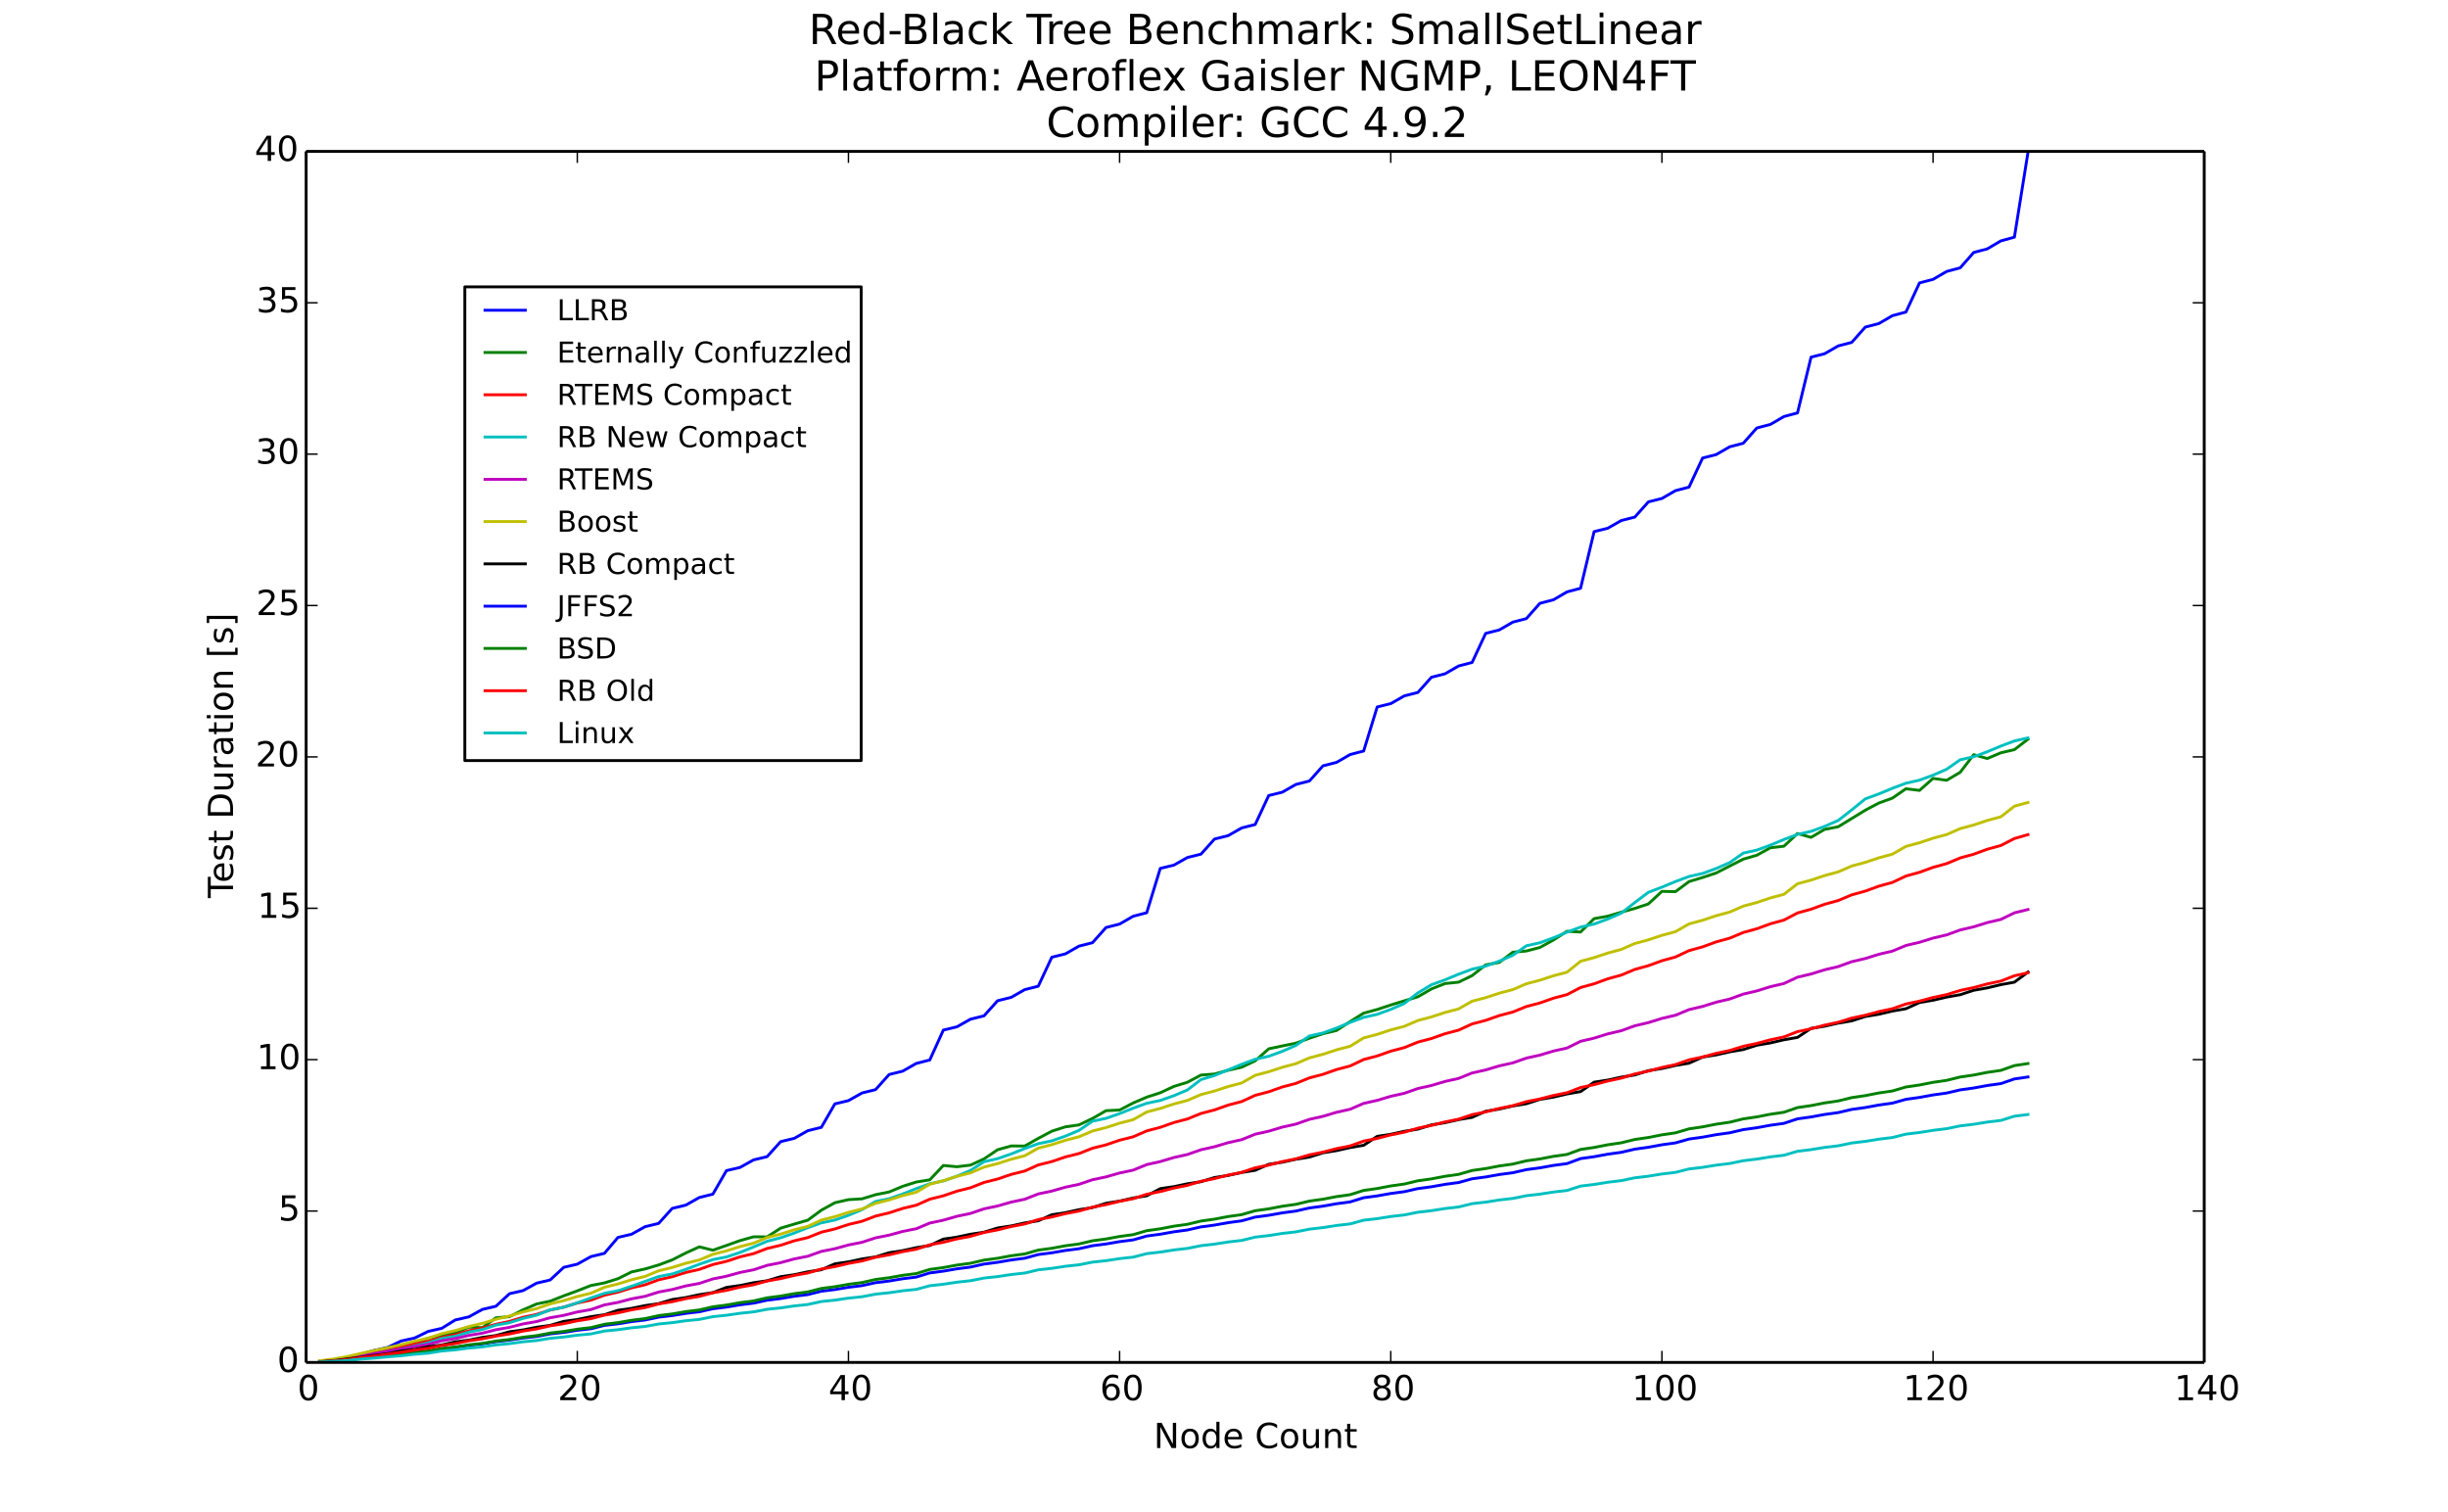 <?xml version="1.0" encoding="utf-8" standalone="no"?>
<!DOCTYPE svg PUBLIC "-//W3C//DTD SVG 1.1//EN"
  "http://www.w3.org/Graphics/SVG/1.1/DTD/svg11.dtd">
<!-- Created with matplotlib (http://matplotlib.org/) -->
<svg height="525pt" version="1.1" viewBox="0 0 850 525" width="850pt" xmlns="http://www.w3.org/2000/svg" xmlns:xlink="http://www.w3.org/1999/xlink">
 <defs>
  <style type="text/css">
*{stroke-linecap:butt;stroke-linejoin:round;}
  </style>
 </defs>
 <g id="figure_1">
  <g id="patch_1">
   <path d="
M0 525.583
L850.394 525.583
L850.394 0
L0 0
z
" style="fill:#ffffff;"/>
  </g>
  <g id="axes_1">
   <g id="patch_2">
    <path d="
M106.299 473.025
L765.354 473.025
L765.354 52.558
L106.299 52.558
z
" style="fill:#ffffff;"/>
   </g>
   <g id="line2d_1">
    <path clip-path="url(#p167908e84d)" d="
M111.007 472.818
L115.714 472.243
L120.422 471.292
L125.129 470.28
L129.837 468.886
L134.544 467.844
L139.252 465.598
L143.96 464.555
L148.667 462.264
L153.375 461.191
L158.082 458.283
L162.79 457.21
L167.497 454.62
L172.205 453.516
L176.912 449.163
L181.62 448.09
L186.327 445.501
L191.035 444.396
L195.742 440.018
L200.45 438.914
L205.157 436.294
L209.865 435.159
L214.573 429.627
L219.28 428.523
L223.988 425.902
L228.695 424.768
L233.403 419.553
L238.11 418.419
L242.818 415.768
L247.525 414.603
L252.233 406.439
L256.94 405.334
L261.648 402.714
L266.355 401.58
L271.063 396.365
L275.771 395.231
L280.478 392.58
L285.186 391.415
L289.893 383.262
L294.601 382.127
L299.308 379.477
L304.016 378.311
L308.723 373.067
L313.431 371.901
L318.138 369.22
L322.846 368.024
L327.553 357.645
L332.261 356.51
L336.969 353.859
L341.676 352.694
L346.384 347.449
L351.091 346.284
L355.799 343.602
L360.506 342.406
L365.214 332.345
L369.921 331.18
L374.629 328.498
L379.336 327.302
L384.044 322.027
L388.751 320.831
L393.459 318.119
L398.166 316.892
L402.874 301.508
L407.582 300.374
L412.289 297.723
L416.997 296.558
L421.704 291.312
L426.412 290.147
L431.119 287.466
L435.827 286.27
L440.534 276.209
L445.242 275.043
L449.949 272.362
L454.657 271.166
L459.364 265.89
L464.072 264.695
L468.78 261.983
L473.487 260.756
L478.195 245.459
L482.902 244.294
L487.61 241.612
L492.317 240.416
L497.025 235.141
L501.732 233.945
L506.44 231.233
L511.147 230.006
L515.855 219.915
L520.562 218.719
L525.27 216.007
L529.978 214.78
L534.685 209.474
L539.393 208.247
L544.1 205.505
L548.808 204.248
L553.515 184.577
L558.223 183.412
L562.93 180.73
L567.638 179.534
L572.345 174.259
L577.053 173.063
L581.76 170.351
L586.468 169.124
L591.175 159.032
L595.883 157.836
L600.591 155.124
L605.298 153.898
L610.006 148.592
L614.713 147.365
L619.421 144.623
L624.128 143.366
L628.836 124.012
L633.543 122.816
L638.251 120.105
L642.958 118.878
L647.666 113.572
L652.373 112.345
L657.081 109.603
L661.789 108.345
L666.496 98.223
L671.204 96.996
L675.911 94.254
L680.619 92.997
L685.326 87.66
L690.034 86.403
L694.741 83.63
L699.449 82.341
L704.156 52.92" style="fill:none;stroke:#0000ff;stroke-linecap:square;"/>
   </g>
   <g id="line2d_2">
    <path clip-path="url(#p167908e84d)" d="
M111.007 472.686
L115.714 472.166
L120.422 471.37
L125.129 470.301
L129.837 469.181
L134.544 468.62
L139.252 467.677
L143.96 466.501
L148.667 464.621
L153.375 463.599
L158.082 462.706
L162.79 460.773
L167.497 460.965
L172.205 457.532
L176.912 457.143
L181.62 454.773
L186.327 452.73
L191.035 451.763
L195.742 449.907
L200.45 448.175
L205.157 446.329
L209.865 445.414
L214.573 443.958
L219.28 441.609
L223.988 440.573
L228.695 439.188
L233.403 437.425
L238.11 435.037
L242.818 432.896
L247.525 434.063
L252.233 432.415
L256.94 430.735
L261.648 429.413
L266.355 429.438
L271.063 426.405
L275.771 425.003
L280.478 423.646
L285.186 420.172
L289.893 417.579
L294.601 416.513
L299.308 416.234
L304.016 414.79
L308.723 413.842
L313.431 411.882
L318.138 410.395
L322.846 409.629
L327.553 404.644
L332.261 405.086
L336.969 404.522
L341.676 402.363
L346.384 399.189
L351.091 397.869
L355.799 397.893
L360.506 395.241
L365.214 392.74
L369.921 391.237
L374.629 390.569
L379.336 388.326
L384.044 385.624
L388.751 385.397
L393.459 382.945
L398.166 380.925
L402.874 379.393
L407.582 377.205
L412.289 375.761
L416.997 373.263
L421.704 372.888
L426.412 371.589
L431.119 370.541
L435.827 368.317
L440.534 364.143
L445.242 363.148
L449.949 362.184
L454.657 360.468
L459.364 358.895
L464.072 357.784
L468.78 354.699
L473.487 351.767
L478.195 350.49
L482.902 348.927
L487.61 347.481
L492.317 346.087
L497.025 343.356
L501.732 341.486
L506.44 341.007
L511.147 338.733
L515.855 335.001
L520.562 334.157
L525.27 330.604
L529.978 330.188
L534.685 328.96
L539.393 326.36
L544.1 323.341
L548.808 323.595
L553.515 318.948
L558.223 318.11
L562.93 316.707
L567.638 315.406
L572.345 313.842
L577.053 309.483
L581.76 309.581
L586.468 306.082
L591.175 304.663
L595.883 303.096
L600.591 300.688
L605.298 298.295
L610.006 296.935
L614.713 294.343
L619.421 293.801
L624.128 289.394
L628.836 290.728
L633.543 287.962
L638.251 287.049
L642.958 284.181
L647.666 281.304
L652.373 278.808
L657.081 277.113
L661.789 273.847
L666.496 274.422
L671.204 270.256
L675.911 270.918
L680.619 268.143
L685.326 262.017
L690.034 263.355
L694.741 261.364
L699.449 260.274
L704.156 256.653" style="fill:none;stroke:#008000;stroke-linecap:square;"/>
   </g>
   <g id="line2d_3">
    <path clip-path="url(#p167908e84d)" d="
M111.007 472.627
L115.714 472.173
L120.422 471.365
L125.129 470.393
L129.837 469.567
L134.544 468.618
L139.252 467.733
L143.96 466.589
L148.667 465.703
L153.375 464.35
L158.082 463.406
L162.79 462.038
L167.497 461.094
L172.205 459.778
L176.912 458.775
L181.62 457.349
L186.327 456.346
L191.035 454.835
L195.742 453.832
L200.45 452.405
L205.157 451.402
L209.865 449.681
L214.573 448.62
L219.28 447.134
L223.988 446.073
L228.695 444.338
L233.403 443.276
L238.11 441.79
L242.818 440.729
L247.525 439.045
L252.233 437.925
L256.94 436.381
L261.648 435.26
L266.355 433.466
L271.063 432.346
L275.771 430.801
L280.478 429.681
L285.186 427.802
L289.893 426.682
L294.601 425.137
L299.308 424.017
L304.016 422.223
L308.723 421.102
L313.431 419.558
L318.138 418.437
L322.846 416.349
L327.553 415.17
L332.261 413.567
L336.969 412.387
L341.676 410.535
L346.384 409.355
L351.091 407.752
L355.799 406.573
L360.506 404.47
L365.214 403.291
L369.921 401.688
L374.629 400.509
L379.336 398.656
L384.044 397.476
L388.751 395.873
L393.459 394.694
L398.166 392.643
L402.874 391.405
L407.582 389.743
L412.289 388.505
L416.997 386.593
L421.704 385.355
L426.412 383.693
L431.119 382.455
L435.827 380.294
L440.534 379.055
L445.242 377.393
L449.949 376.155
L454.657 374.243
L459.364 373.005
L464.072 371.343
L468.78 370.105
L473.487 367.859
L478.195 366.621
L482.902 364.959
L487.61 363.721
L492.317 361.809
L497.025 360.571
L501.732 358.909
L506.44 357.671
L511.147 355.509
L515.855 354.271
L520.562 352.609
L525.27 351.371
L529.978 349.459
L534.685 348.221
L539.393 346.559
L544.1 345.321
L548.808 342.865
L553.515 341.568
L558.223 339.847
L562.93 338.55
L567.638 336.58
L572.345 335.283
L577.053 333.562
L581.76 332.265
L586.468 330.045
L591.175 328.748
L595.883 327.027
L600.591 325.73
L605.298 323.759
L610.006 322.462
L614.713 320.741
L619.421 319.444
L624.128 316.975
L628.836 315.678
L633.543 313.957
L638.251 312.66
L642.958 310.689
L647.666 309.392
L652.373 307.671
L657.081 306.374
L661.789 304.154
L666.496 302.857
L671.204 301.136
L675.911 299.839
L680.619 297.869
L685.326 296.572
L690.034 294.851
L694.741 293.554
L699.449 291.136
L704.156 289.78" style="fill:none;stroke:#ff0000;stroke-linecap:square;"/>
   </g>
   <g id="line2d_4">
    <path clip-path="url(#p167908e84d)" d="
M111.007 472.822
L115.714 472.41
L120.422 471.921
L125.129 470.824
L129.837 470.085
L134.544 469.143
L139.252 468.397
L143.96 467.307
L148.667 466.247
L153.375 464.736
L158.082 463.917
L162.79 462.502
L167.497 461.598
L172.205 460.065
L176.912 459.239
L181.62 457.747
L186.327 456.624
L191.035 454.778
L195.742 453.886
L200.45 452.327
L205.157 450.642
L209.865 449.036
L214.573 448.137
L219.28 446.572
L223.988 444.898
L228.695 443.208
L233.403 442.308
L238.11 440.743
L242.818 438.937
L247.525 437.325
L252.233 436.418
L256.94 434.846
L261.648 432.939
L266.355 430.959
L271.063 429.747
L275.771 428.115
L280.478 426.244
L285.186 424.565
L289.893 423.593
L294.601 421.955
L299.308 419.982
L304.016 417.157
L308.723 416.185
L313.431 414.546
L318.138 412.668
L322.846 410.982
L327.553 410.003
L332.261 408.357
L336.969 406.377
L341.676 403.338
L346.384 402.281
L351.091 400.643
L355.799 398.764
L360.506 397.079
L365.214 396.099
L369.921 394.454
L374.629 392.474
L379.336 389.26
L384.044 388.281
L388.751 386.636
L393.459 384.75
L398.166 383.057
L402.874 382.071
L407.582 380.418
L412.289 378.432
L416.997 374.834
L421.704 373.417
L426.412 371.466
L431.119 369.521
L435.827 367.77
L440.534 366.725
L445.242 365.013
L449.949 362.967
L454.657 359.688
L459.364 358.643
L464.072 356.931
L468.78 354.98
L473.487 353.221
L478.195 352.169
L482.902 350.45
L487.61 348.398
L492.317 344.735
L497.025 341.907
L501.732 340.196
L506.44 338.244
L511.147 336.486
L515.855 335.433
L520.562 333.715
L525.27 331.662
L529.978 328.376
L534.685 327.324
L539.393 325.605
L544.1 323.646
L548.808 321.881
L553.515 320.821
L558.223 319.096
L562.93 317.036
L567.638 313.366
L572.345 309.816
L577.053 308.02
L581.76 306.068
L586.468 304.31
L591.175 303.257
L595.883 301.539
L600.591 299.486
L605.298 296.2
L610.006 295.147
L614.713 293.429
L619.421 291.47
L624.128 289.705
L628.836 288.645
L633.543 286.92
L638.251 284.86
L642.958 281.19
L647.666 277.367
L652.373 275.648
L657.081 273.689
L661.789 271.924
L666.496 270.865
L671.204 269.139
L675.911 267.079
L680.619 263.786
L685.326 262.726
L690.034 261.001
L694.741 259.035
L699.449 257.263
L704.156 256.196" style="fill:none;stroke:#00bfbf;stroke-linecap:square;"/>
   </g>
   <g id="line2d_5">
    <path clip-path="url(#p167908e84d)" d="
M111.007 472.608
L115.714 472.217
L120.422 471.575
L125.129 470.671
L129.837 470.019
L134.544 469.171
L139.252 468.463
L143.96 467.493
L148.667 466.784
L153.375 465.522
L158.082 464.757
L162.79 463.632
L167.497 462.867
L172.205 461.662
L176.912 460.84
L181.62 459.658
L186.327 458.837
L191.035 457.509
L195.742 456.687
L200.45 455.505
L205.157 454.684
L209.865 453.064
L214.573 452.186
L219.28 450.948
L223.988 450.07
L228.695 448.587
L233.403 447.709
L238.11 446.47
L242.818 445.592
L247.525 444.029
L252.233 443.095
L256.94 441.8
L261.648 440.865
L266.355 439.326
L271.063 438.391
L275.771 437.096
L280.478 436.162
L285.186 434.476
L289.893 433.542
L294.601 432.247
L299.308 431.312
L304.016 429.773
L308.723 428.838
L313.431 427.543
L318.138 426.609
L322.846 424.631
L327.553 423.64
L332.261 422.289
L336.969 421.298
L341.676 419.702
L346.384 418.711
L351.091 417.359
L355.799 416.368
L360.506 414.527
L365.214 413.536
L369.921 412.185
L374.629 411.194
L379.336 409.598
L384.044 408.607
L388.751 407.255
L393.459 406.264
L398.166 404.343
L402.874 403.296
L407.582 401.888
L412.289 400.84
L416.997 399.188
L421.704 398.14
L426.412 396.733
L431.119 395.685
L435.827 393.787
L440.534 392.74
L445.242 391.332
L449.949 390.285
L454.657 388.632
L459.364 387.585
L464.072 386.177
L468.78 385.129
L473.487 383.086
L478.195 382.038
L482.902 380.63
L487.61 379.583
L492.317 377.93
L497.025 376.883
L501.732 375.475
L506.44 374.427
L511.147 372.53
L515.855 371.482
L520.562 370.074
L525.27 369.027
L529.978 367.374
L534.685 366.327
L539.393 364.919
L544.1 363.871
L548.808 361.536
L553.515 360.432
L558.223 358.968
L562.93 357.864
L567.638 356.155
L572.345 355.051
L577.053 353.586
L581.76 352.482
L586.468 350.528
L591.175 349.424
L595.883 347.96
L600.591 346.856
L605.298 345.147
L610.006 344.043
L614.713 342.578
L619.421 341.474
L624.128 339.276
L628.836 338.171
L633.543 336.707
L638.251 335.603
L642.958 333.894
L647.666 332.79
L652.373 331.326
L657.081 330.222
L661.789 328.268
L666.496 327.164
L671.204 325.699
L675.911 324.595
L680.619 322.886
L685.326 321.782
L690.034 320.318
L694.741 319.214
L699.449 316.935
L704.156 315.774" style="fill:none;stroke:#bf00bf;stroke-linecap:square;"/>
   </g>
   <g id="line2d_6">
    <path clip-path="url(#p167908e84d)" d="
M111.007 472.476
L115.714 471.845
L120.422 471.036
L125.129 469.948
L129.837 468.905
L134.544 467.938
L139.252 466.866
L143.96 465.671
L148.667 464.599
L153.375 463.065
L158.082 461.965
L162.79 460.562
L167.497 459.463
L172.205 458.036
L176.912 456.909
L181.62 455.477
L186.327 454.35
L191.035 452.695
L195.742 451.567
L200.45 450.136
L205.157 449.008
L209.865 446.934
L214.573 445.778
L219.28 444.319
L223.988 443.163
L228.695 441.221
L233.403 440.065
L238.11 438.605
L242.818 437.449
L247.525 435.484
L252.233 434.3
L256.94 432.812
L261.648 431.628
L266.355 429.657
L271.063 428.473
L275.771 426.985
L280.478 425.801
L285.186 423.607
L289.893 422.423
L294.601 420.935
L299.308 419.751
L304.016 417.781
L308.723 416.597
L313.431 415.109
L318.138 413.925
L322.846 411.151
L327.553 409.939
L332.261 408.423
L336.969 407.211
L341.676 405.212
L346.384 404
L351.091 402.484
L355.799 401.271
L360.506 398.63
L365.214 397.418
L369.921 395.902
L374.629 394.689
L379.336 392.69
L384.044 391.478
L388.751 389.962
L393.459 388.75
L398.166 386.085
L402.874 384.844
L407.582 383.3
L412.289 382.059
L416.997 380.032
L421.704 378.792
L426.412 377.247
L431.119 376.007
L435.827 373.337
L440.534 372.097
L445.242 370.552
L449.949 369.312
L454.657 367.285
L459.364 366.044
L464.072 364.5
L468.78 363.259
L473.487 360.366
L478.195 359.125
L482.902 357.581
L487.61 356.34
L492.317 354.313
L497.025 353.073
L501.732 351.528
L506.44 350.288
L511.147 347.618
L515.855 346.378
L520.562 344.834
L525.27 343.593
L529.978 341.566
L534.685 340.325
L539.393 338.781
L544.1 337.54
L548.808 333.748
L553.515 332.479
L558.223 330.906
L562.93 329.638
L567.638 327.582
L572.345 326.314
L577.053 324.741
L581.76 323.472
L586.468 320.774
L591.175 319.505
L595.883 317.933
L600.591 316.664
L605.298 314.609
L610.006 313.34
L614.713 311.767
L619.421 310.498
L624.128 306.838
L628.836 305.569
L633.543 303.996
L638.251 302.728
L642.958 300.672
L647.666 299.404
L652.373 297.83
L657.081 296.562
L661.789 293.864
L666.496 292.595
L671.204 291.023
L675.911 289.754
L680.619 287.699
L685.326 286.43
L690.034 284.857
L694.741 283.588
L699.449 279.904
L704.156 278.607" style="fill:none;stroke:#bfbf00;stroke-linecap:square;"/>
   </g>
   <g id="line2d_7">
    <path clip-path="url(#p167908e84d)" d="
M111.007 472.797
L115.714 472.46
L120.422 471.827
L125.129 471.269
L129.837 470.595
L134.544 470.005
L139.252 469.077
L143.96 468.486
L148.667 467.587
L153.375 466.963
L158.082 465.901
L162.79 465.277
L167.497 464.345
L172.205 463.688
L176.912 462.373
L181.62 461.749
L186.327 460.816
L191.035 460.16
L195.742 458.778
L200.45 458.121
L205.157 457.156
L209.865 456.466
L214.573 454.922
L219.28 454.265
L223.988 453.3
L228.695 452.61
L233.403 451.195
L238.11 450.505
L242.818 449.507
L247.525 448.784
L252.233 446.986
L256.94 446.329
L261.648 445.364
L266.355 444.674
L271.063 443.259
L275.771 442.57
L280.478 441.571
L285.186 440.849
L289.893 438.796
L294.601 438.106
L299.308 437.108
L304.016 436.385
L308.723 434.938
L313.431 434.215
L318.138 433.184
L322.846 432.428
L327.553 430.213
L332.261 429.523
L336.969 428.525
L341.676 427.802
L346.384 426.354
L351.091 425.632
L355.799 424.601
L360.506 423.845
L365.214 421.759
L369.921 421.036
L374.629 420.005
L379.336 419.25
L384.044 417.769
L388.751 417.013
L393.459 415.949
L398.166 415.161
L402.874 412.691
L407.582 412.001
L412.289 411.003
L416.997 410.28
L421.704 408.833
L426.412 408.11
L431.119 407.079
L435.827 406.323
L440.534 404.237
L445.242 403.515
L449.949 402.484
L454.657 401.728
L459.364 400.247
L464.072 399.492
L468.78 398.427
L473.487 397.639
L478.195 394.538
L482.902 393.816
L487.61 392.785
L492.317 392.029
L497.025 390.548
L501.732 389.793
L506.44 388.728
L511.147 387.94
L515.855 385.821
L520.562 385.065
L525.27 384.001
L529.978 383.213
L534.685 381.699
L539.393 380.91
L544.1 379.813
L548.808 378.992
L553.515 375.729
L558.223 375.006
L562.93 373.975
L567.638 373.219
L572.345 371.739
L577.053 370.983
L581.76 369.919
L586.468 369.13
L591.175 367.012
L595.883 366.256
L600.591 365.192
L605.298 364.403
L610.006 362.89
L614.713 362.101
L619.421 361.004
L624.128 360.182
L628.836 357.049
L633.543 356.293
L638.251 355.229
L642.958 354.441
L647.666 352.927
L652.373 352.138
L657.081 351.041
L661.789 350.22
L666.496 348.068
L671.204 347.279
L675.911 346.182
L680.619 345.361
L685.326 343.814
L690.034 342.992
L694.741 341.863
L699.449 341.008
L704.156 337.491" style="fill:none;stroke:#000000;stroke-linecap:square;"/>
   </g>
   <g id="line2d_8">
    <path clip-path="url(#p167908e84d)" d="
M111.007 472.839
L115.714 472.615
L120.422 472.255
L125.129 471.66
L129.837 471.21
L134.544 470.725
L139.252 470.249
L143.96 469.647
L148.667 469.171
L153.375 468.286
L158.082 467.785
L162.79 467.076
L167.497 466.575
L172.205 465.805
L176.912 465.277
L181.62 464.543
L186.327 464.016
L191.035 463.128
L195.742 462.601
L200.45 461.866
L205.157 461.339
L209.865 460.169
L214.573 459.616
L219.28 458.855
L223.988 458.302
L228.695 457.309
L233.403 456.756
L238.11 455.995
L242.818 455.442
L247.525 454.387
L252.233 453.808
L256.94 453.022
L261.648 452.443
L266.355 451.423
L271.063 450.844
L275.771 450.058
L280.478 449.479
L285.186 448.307
L289.893 447.727
L294.601 446.941
L299.308 446.362
L304.016 445.343
L308.723 444.764
L313.431 443.977
L318.138 443.398
L322.846 441.943
L327.553 441.338
L332.261 440.526
L336.969 439.921
L341.676 438.876
L346.384 438.271
L351.091 437.459
L355.799 436.854
L360.506 435.575
L365.214 434.97
L369.921 434.158
L374.629 433.553
L379.336 432.508
L384.044 431.903
L388.751 431.091
L393.459 430.486
L398.166 429.146
L402.874 428.515
L407.582 427.677
L412.289 427.046
L416.997 425.975
L421.704 425.344
L426.412 424.506
L431.119 423.875
L435.827 422.571
L440.534 421.94
L445.242 421.102
L449.949 420.471
L454.657 419.4
L459.364 418.769
L464.072 417.931
L468.78 417.3
L473.487 415.843
L478.195 415.212
L482.902 414.374
L487.61 413.743
L492.317 412.672
L497.025 412.041
L501.732 411.203
L506.44 410.572
L511.147 409.268
L515.855 408.637
L520.562 407.799
L525.27 407.168
L529.978 406.097
L534.685 405.466
L539.393 404.628
L544.1 403.997
L548.808 402.257
L553.515 401.601
L558.223 400.737
L562.93 400.08
L567.638 398.983
L572.345 398.326
L577.053 397.462
L581.76 396.805
L586.468 395.475
L591.175 394.818
L595.883 393.955
L600.591 393.298
L605.298 392.201
L610.006 391.544
L614.713 390.68
L619.421 390.023
L624.128 388.46
L628.836 387.803
L633.543 386.939
L638.251 386.282
L642.958 385.185
L647.666 384.529
L652.373 383.665
L657.081 383.008
L661.789 381.678
L666.496 381.021
L671.204 380.157
L675.911 379.5
L680.619 378.403
L685.326 377.746
L690.034 376.882
L694.741 376.226
L699.449 374.601
L704.156 373.919" style="fill:none;stroke:#0000ff;stroke-linecap:square;"/>
   </g>
   <g id="line2d_9">
    <path clip-path="url(#p167908e84d)" d="
M111.007 472.853
L115.714 472.615
L120.422 472.25
L125.129 471.664
L129.837 471.203
L134.544 470.687
L139.252 470.198
L143.96 469.571
L148.667 469.082
L153.375 468.208
L158.082 467.69
L162.79 466.932
L167.497 466.415
L172.205 465.612
L176.912 465.066
L181.62 464.279
L186.327 463.733
L191.035 462.82
L195.742 462.274
L200.45 461.487
L205.157 460.941
L209.865 459.781
L214.573 459.206
L219.28 458.392
L223.988 457.817
L228.695 456.772
L233.403 456.198
L238.11 455.383
L242.818 454.809
L247.525 453.719
L252.233 453.116
L256.94 452.273
L261.648 451.671
L266.355 450.597
L271.063 449.995
L275.771 449.152
L280.478 448.549
L285.186 447.348
L289.893 446.746
L294.601 445.903
L299.308 445.3
L304.016 444.227
L308.723 443.624
L313.431 442.782
L318.138 442.179
L322.846 440.731
L327.553 440.1
L332.261 439.229
L336.969 438.598
L341.676 437.497
L346.384 436.866
L351.091 435.995
L355.799 435.364
L360.506 434.031
L365.214 433.4
L369.921 432.529
L374.629 431.898
L379.336 430.797
L384.044 430.166
L388.751 429.295
L393.459 428.664
L398.166 427.287
L402.874 426.628
L407.582 425.728
L412.289 425.069
L416.997 423.939
L421.704 423.28
L426.412 422.381
L431.119 421.721
L435.827 420.361
L440.534 419.702
L445.242 418.802
L449.949 418.143
L454.657 417.013
L459.364 416.354
L464.072 415.455
L468.78 414.796
L473.487 413.308
L478.195 412.649
L482.902 411.75
L487.61 411.09
L492.317 409.96
L497.025 409.301
L501.732 408.402
L506.44 407.743
L511.147 406.382
L515.855 405.723
L520.562 404.824
L525.27 404.164
L529.978 403.035
L534.685 402.375
L539.393 401.476
L544.1 400.817
L548.808 399.082
L553.515 398.395
L558.223 397.467
L562.93 396.78
L567.638 395.621
L572.345 394.934
L577.053 394.006
L581.76 393.319
L586.468 391.93
L591.175 391.243
L595.883 390.315
L600.591 389.628
L605.298 388.47
L610.006 387.782
L614.713 386.855
L619.421 386.167
L624.128 384.548
L628.836 383.86
L633.543 382.933
L638.251 382.245
L642.958 381.087
L647.666 380.4
L652.373 379.472
L657.081 378.785
L661.789 377.396
L666.496 376.708
L671.204 375.781
L675.911 375.094
L680.619 373.935
L685.326 373.248
L690.034 372.32
L694.741 371.633
L699.449 369.969
L704.156 369.253" style="fill:none;stroke:#008000;stroke-linecap:square;"/>
   </g>
   <g id="line2d_10">
    <path clip-path="url(#p167908e84d)" d="
M111.007 472.82
L115.714 472.547
L120.422 472.076
L125.129 471.398
L129.837 470.819
L134.544 470.153
L139.252 469.522
L143.96 468.729
L148.667 468.098
L153.375 467.158
L158.082 466.476
L162.79 465.52
L167.497 464.837
L172.205 463.879
L176.912 463.145
L181.62 462.137
L186.327 461.403
L191.035 460.317
L195.742 459.583
L200.45 458.575
L205.157 457.841
L209.865 456.61
L214.573 455.823
L219.28 454.764
L223.988 453.978
L228.695 452.73
L233.403 451.944
L238.11 450.884
L242.818 450.098
L247.525 448.848
L252.233 448.01
L256.94 446.899
L261.648 446.061
L266.355 444.761
L271.063 443.923
L275.771 442.812
L280.478 441.974
L285.186 440.597
L289.893 439.759
L294.601 438.648
L299.308 437.81
L304.016 436.51
L308.723 435.672
L313.431 434.561
L318.138 433.723
L322.846 432.2
L327.553 431.31
L332.261 430.147
L336.969 429.257
L341.676 427.906
L346.384 427.016
L351.091 425.853
L355.799 424.963
L360.506 423.424
L365.214 422.534
L369.921 421.371
L374.629 420.481
L379.336 419.13
L384.044 418.24
L388.751 417.077
L393.459 416.187
L398.166 414.645
L402.874 413.703
L407.582 412.489
L412.289 411.547
L416.997 410.144
L421.704 409.202
L426.412 407.988
L431.119 407.046
L435.827 405.455
L440.534 404.513
L445.242 403.298
L449.949 402.356
L454.657 400.954
L459.364 400.012
L464.072 398.797
L468.78 397.856
L473.487 396.186
L478.195 395.245
L482.902 394.03
L487.61 393.088
L492.317 391.685
L497.025 390.744
L501.732 389.529
L506.44 388.587
L511.147 386.996
L515.855 386.054
L520.562 384.84
L525.27 383.898
L529.978 382.495
L534.685 381.553
L539.393 380.338
L544.1 379.397
L548.808 377.582
L553.515 376.588
L558.223 375.322
L562.93 374.328
L567.638 372.874
L572.345 371.88
L577.053 370.614
L581.76 369.62
L586.468 367.977
L591.175 366.984
L595.883 365.717
L600.591 364.724
L605.298 363.269
L610.006 362.275
L614.713 361.009
L619.421 360.015
L624.128 358.184
L628.836 357.191
L633.543 355.924
L638.251 354.931
L642.958 353.476
L647.666 352.482
L652.373 351.216
L657.081 350.222
L661.789 348.579
L666.496 347.586
L671.204 346.319
L675.911 345.326
L680.619 343.871
L685.326 342.877
L690.034 341.611
L694.741 340.617
L699.449 338.784
L704.156 337.738" style="fill:none;stroke:#ff0000;stroke-linecap:square;"/>
   </g>
   <g id="line2d_11">
    <path clip-path="url(#p167908e84d)" d="
M111.007 472.858
L115.714 472.669
L120.422 472.366
L125.129 471.89
L129.837 471.532
L134.544 471.094
L139.252 470.711
L143.96 470.19
L148.667 469.807
L153.375 469.058
L158.082 468.649
L162.79 468.039
L167.497 467.629
L172.205 466.932
L176.912 466.497
L181.62 465.861
L186.327 465.426
L191.035 464.647
L195.742 464.211
L200.45 463.575
L205.157 463.14
L209.865 462.132
L214.573 461.671
L219.28 461.009
L223.988 460.548
L228.695 459.679
L233.403 459.218
L238.11 458.556
L242.818 458.095
L247.525 457.139
L252.233 456.652
L256.94 455.965
L261.648 455.477
L266.355 454.583
L271.063 454.095
L275.771 453.408
L280.478 452.921
L285.186 451.882
L289.893 451.395
L294.601 450.708
L299.308 450.22
L304.016 449.326
L308.723 448.839
L313.431 448.151
L318.138 447.664
L322.846 446.397
L327.553 445.884
L332.261 445.171
L336.969 444.658
L341.676 443.737
L346.384 443.224
L351.091 442.511
L355.799 441.998
L360.506 440.87
L365.214 440.357
L369.921 439.643
L374.629 439.13
L379.336 438.21
L384.044 437.696
L388.751 436.983
L393.459 436.47
L398.166 435.255
L402.874 434.716
L407.582 433.977
L412.289 433.438
L416.997 432.492
L421.704 431.952
L426.412 431.213
L431.119 430.674
L435.827 429.521
L440.534 428.982
L445.242 428.242
L449.949 427.703
L454.657 426.757
L459.364 426.218
L464.072 425.479
L468.78 424.94
L473.487 423.642
L478.195 423.103
L482.902 422.364
L487.61 421.825
L492.317 420.879
L497.025 420.339
L501.732 419.6
L506.44 419.061
L511.147 417.908
L515.855 417.369
L520.562 416.629
L525.27 416.09
L529.978 415.144
L534.685 414.605
L539.393 413.866
L544.1 413.327
L548.808 411.801
L553.515 411.236
L558.223 410.471
L562.93 409.906
L567.638 408.934
L572.345 408.369
L577.053 407.604
L581.76 407.039
L586.468 405.859
L591.175 405.294
L595.883 404.529
L600.591 403.964
L605.298 402.992
L610.006 402.427
L614.713 401.662
L619.421 401.097
L624.128 399.71
L628.836 399.145
L633.543 398.38
L638.251 397.815
L642.958 396.843
L647.666 396.278
L652.373 395.513
L657.081 394.948
L661.789 393.768
L666.496 393.204
L671.204 392.438
L675.911 391.873
L680.619 390.901
L685.326 390.336
L690.034 389.571
L694.741 389.006
L699.449 387.532
L704.156 386.942" style="fill:none;stroke:#00bfbf;stroke-linecap:square;"/>
   </g>
   <g id="matplotlib.axis_1">
    <g id="xtick_1">
     <g id="line2d_12">
      <defs>
       <path d="
M0 0
L0 -4" id="m93b0483c22" style="stroke:#000000;stroke-width:0.5;"/>
      </defs>
      <g>
       <use style="stroke:#000000;stroke-width:0.5;" x="106.299" xlink:href="#m93b0483c22" y="473.025"/>
      </g>
     </g>
     <g id="line2d_13">
      <defs>
       <path d="
M0 0
L0 4" id="m741efc42ff" style="stroke:#000000;stroke-width:0.5;"/>
      </defs>
      <g>
       <use style="stroke:#000000;stroke-width:0.5;" x="106.299" xlink:href="#m741efc42ff" y="52.558"/>
      </g>
     </g>
     <g id="text_1">
      <!-- 0 -->
      <defs>
       <path d="
M31.781 66.406
Q24.172 66.406 20.328 58.906
Q16.5 51.422 16.5 36.375
Q16.5 21.391 20.328 13.891
Q24.172 6.391 31.781 6.391
Q39.453 6.391 43.281 13.891
Q47.125 21.391 47.125 36.375
Q47.125 51.422 43.281 58.906
Q39.453 66.406 31.781 66.406
M31.781 74.219
Q44.047 74.219 50.516 64.516
Q56.984 54.828 56.984 36.375
Q56.984 17.969 50.516 8.266
Q44.047 -1.422 31.781 -1.422
Q19.531 -1.422 13.062 8.266
Q6.594 17.969 6.594 36.375
Q6.594 54.828 13.062 64.516
Q19.531 74.219 31.781 74.219" id="BitstreamVeraSans-Roman-30"/>
      </defs>
      <g transform="translate(103.276 486.143)scale(0.12 -0.12)">
       <use xlink:href="#BitstreamVeraSans-Roman-30"/>
      </g>
     </g>
    </g>
    <g id="xtick_2">
     <g id="line2d_14">
      <g>
       <use style="stroke:#000000;stroke-width:0.5;" x="200.45" xlink:href="#m93b0483c22" y="473.025"/>
      </g>
     </g>
     <g id="line2d_15">
      <g>
       <use style="stroke:#000000;stroke-width:0.5;" x="200.45" xlink:href="#m741efc42ff" y="52.558"/>
      </g>
     </g>
     <g id="text_2">
      <!-- 20 -->
      <defs>
       <path d="
M19.188 8.297
L53.609 8.297
L53.609 0
L7.328 0
L7.328 8.297
Q12.938 14.109 22.625 23.891
Q32.328 33.688 34.812 36.531
Q39.547 41.844 41.422 45.531
Q43.312 49.219 43.312 52.781
Q43.312 58.594 39.234 62.25
Q35.156 65.922 28.609 65.922
Q23.969 65.922 18.812 64.312
Q13.672 62.703 7.812 59.422
L7.812 69.391
Q13.766 71.781 18.938 73
Q24.125 74.219 28.422 74.219
Q39.75 74.219 46.484 68.547
Q53.219 62.891 53.219 53.422
Q53.219 48.922 51.531 44.891
Q49.859 40.875 45.406 35.406
Q44.188 33.984 37.641 27.219
Q31.109 20.453 19.188 8.297" id="BitstreamVeraSans-Roman-32"/>
      </defs>
      <g transform="translate(193.653 486.143)scale(0.12 -0.12)">
       <use xlink:href="#BitstreamVeraSans-Roman-32"/>
       <use x="63.623" xlink:href="#BitstreamVeraSans-Roman-30"/>
      </g>
     </g>
    </g>
    <g id="xtick_3">
     <g id="line2d_16">
      <g>
       <use style="stroke:#000000;stroke-width:0.5;" x="294.601" xlink:href="#m93b0483c22" y="473.025"/>
      </g>
     </g>
     <g id="line2d_17">
      <g>
       <use style="stroke:#000000;stroke-width:0.5;" x="294.601" xlink:href="#m741efc42ff" y="52.558"/>
      </g>
     </g>
     <g id="text_3">
      <!-- 40 -->
      <defs>
       <path d="
M37.797 64.312
L12.891 25.391
L37.797 25.391
z

M35.203 72.906
L47.609 72.906
L47.609 25.391
L58.016 25.391
L58.016 17.188
L47.609 17.188
L47.609 0
L37.797 0
L37.797 17.188
L4.891 17.188
L4.891 26.703
z
" id="BitstreamVeraSans-Roman-34"/>
      </defs>
      <g transform="translate(287.658 486.143)scale(0.12 -0.12)">
       <use xlink:href="#BitstreamVeraSans-Roman-34"/>
       <use x="63.623" xlink:href="#BitstreamVeraSans-Roman-30"/>
      </g>
     </g>
    </g>
    <g id="xtick_4">
     <g id="line2d_18">
      <g>
       <use style="stroke:#000000;stroke-width:0.5;" x="388.751" xlink:href="#m93b0483c22" y="473.025"/>
      </g>
     </g>
     <g id="line2d_19">
      <g>
       <use style="stroke:#000000;stroke-width:0.5;" x="388.751" xlink:href="#m741efc42ff" y="52.558"/>
      </g>
     </g>
     <g id="text_4">
      <!-- 60 -->
      <defs>
       <path d="
M33.016 40.375
Q26.375 40.375 22.484 35.828
Q18.609 31.297 18.609 23.391
Q18.609 15.531 22.484 10.953
Q26.375 6.391 33.016 6.391
Q39.656 6.391 43.531 10.953
Q47.406 15.531 47.406 23.391
Q47.406 31.297 43.531 35.828
Q39.656 40.375 33.016 40.375
M52.594 71.297
L52.594 62.312
Q48.875 64.062 45.094 64.984
Q41.312 65.922 37.594 65.922
Q27.828 65.922 22.672 59.328
Q17.531 52.734 16.797 39.406
Q19.672 43.656 24.016 45.922
Q28.375 48.188 33.594 48.188
Q44.578 48.188 50.953 41.516
Q57.328 34.859 57.328 23.391
Q57.328 12.156 50.688 5.359
Q44.047 -1.422 33.016 -1.422
Q20.359 -1.422 13.672 8.266
Q6.984 17.969 6.984 36.375
Q6.984 53.656 15.188 63.938
Q23.391 74.219 37.203 74.219
Q40.922 74.219 44.703 73.484
Q48.484 72.75 52.594 71.297" id="BitstreamVeraSans-Roman-36"/>
      </defs>
      <g transform="translate(381.934 486.143)scale(0.12 -0.12)">
       <use xlink:href="#BitstreamVeraSans-Roman-36"/>
       <use x="63.623" xlink:href="#BitstreamVeraSans-Roman-30"/>
      </g>
     </g>
    </g>
    <g id="xtick_5">
     <g id="line2d_20">
      <g>
       <use style="stroke:#000000;stroke-width:0.5;" x="482.902" xlink:href="#m93b0483c22" y="473.025"/>
      </g>
     </g>
     <g id="line2d_21">
      <g>
       <use style="stroke:#000000;stroke-width:0.5;" x="482.902" xlink:href="#m741efc42ff" y="52.558"/>
      </g>
     </g>
     <g id="text_5">
      <!-- 80 -->
      <defs>
       <path d="
M31.781 34.625
Q24.75 34.625 20.719 30.859
Q16.703 27.094 16.703 20.516
Q16.703 13.922 20.719 10.156
Q24.75 6.391 31.781 6.391
Q38.812 6.391 42.859 10.172
Q46.922 13.969 46.922 20.516
Q46.922 27.094 42.891 30.859
Q38.875 34.625 31.781 34.625
M21.922 38.812
Q15.578 40.375 12.031 44.719
Q8.5 49.078 8.5 55.328
Q8.5 64.062 14.719 69.141
Q20.953 74.219 31.781 74.219
Q42.672 74.219 48.875 69.141
Q55.078 64.062 55.078 55.328
Q55.078 49.078 51.531 44.719
Q48 40.375 41.703 38.812
Q48.828 37.156 52.797 32.312
Q56.781 27.484 56.781 20.516
Q56.781 9.906 50.312 4.234
Q43.844 -1.422 31.781 -1.422
Q19.734 -1.422 13.25 4.234
Q6.781 9.906 6.781 20.516
Q6.781 27.484 10.781 32.312
Q14.797 37.156 21.922 38.812
M18.312 54.391
Q18.312 48.734 21.844 45.562
Q25.391 42.391 31.781 42.391
Q38.141 42.391 41.719 45.562
Q45.312 48.734 45.312 54.391
Q45.312 60.062 41.719 63.234
Q38.141 66.406 31.781 66.406
Q25.391 66.406 21.844 63.234
Q18.312 60.062 18.312 54.391" id="BitstreamVeraSans-Roman-38"/>
      </defs>
      <g transform="translate(476.072 486.143)scale(0.12 -0.12)">
       <use xlink:href="#BitstreamVeraSans-Roman-38"/>
       <use x="63.623" xlink:href="#BitstreamVeraSans-Roman-30"/>
      </g>
     </g>
    </g>
    <g id="xtick_6">
     <g id="line2d_22">
      <g>
       <use style="stroke:#000000;stroke-width:0.5;" x="577.053" xlink:href="#m93b0483c22" y="473.025"/>
      </g>
     </g>
     <g id="line2d_23">
      <g>
       <use style="stroke:#000000;stroke-width:0.5;" x="577.053" xlink:href="#m741efc42ff" y="52.558"/>
      </g>
     </g>
     <g id="text_6">
      <!-- 100 -->
      <defs>
       <path d="
M12.406 8.297
L28.516 8.297
L28.516 63.922
L10.984 60.406
L10.984 69.391
L28.422 72.906
L38.281 72.906
L38.281 8.297
L54.391 8.297
L54.391 0
L12.406 0
z
" id="BitstreamVeraSans-Roman-31"/>
      </defs>
      <g transform="translate(566.658 486.143)scale(0.12 -0.12)">
       <use xlink:href="#BitstreamVeraSans-Roman-31"/>
       <use x="63.623" xlink:href="#BitstreamVeraSans-Roman-30"/>
       <use x="127.246" xlink:href="#BitstreamVeraSans-Roman-30"/>
      </g>
     </g>
    </g>
    <g id="xtick_7">
     <g id="line2d_24">
      <g>
       <use style="stroke:#000000;stroke-width:0.5;" x="671.204" xlink:href="#m93b0483c22" y="473.025"/>
      </g>
     </g>
     <g id="line2d_25">
      <g>
       <use style="stroke:#000000;stroke-width:0.5;" x="671.204" xlink:href="#m741efc42ff" y="52.558"/>
      </g>
     </g>
     <g id="text_7">
      <!-- 120 -->
      <g transform="translate(660.809 486.143)scale(0.12 -0.12)">
       <use xlink:href="#BitstreamVeraSans-Roman-31"/>
       <use x="63.623" xlink:href="#BitstreamVeraSans-Roman-32"/>
       <use x="127.246" xlink:href="#BitstreamVeraSans-Roman-30"/>
      </g>
     </g>
    </g>
    <g id="xtick_8">
     <g id="line2d_26">
      <g>
       <use style="stroke:#000000;stroke-width:0.5;" x="765.354" xlink:href="#m93b0483c22" y="473.025"/>
      </g>
     </g>
     <g id="line2d_27">
      <g>
       <use style="stroke:#000000;stroke-width:0.5;" x="765.354" xlink:href="#m741efc42ff" y="52.558"/>
      </g>
     </g>
     <g id="text_8">
      <!-- 140 -->
      <g transform="translate(754.959 486.143)scale(0.12 -0.12)">
       <use xlink:href="#BitstreamVeraSans-Roman-31"/>
       <use x="63.623" xlink:href="#BitstreamVeraSans-Roman-34"/>
       <use x="127.246" xlink:href="#BitstreamVeraSans-Roman-30"/>
      </g>
     </g>
    </g>
    <g id="text_9">
     <!-- Node Count -->
     <defs>
      <path id="BitstreamVeraSans-Roman-20"/>
      <path d="
M9.812 72.906
L23.094 72.906
L55.422 11.922
L55.422 72.906
L64.984 72.906
L64.984 0
L51.703 0
L19.391 60.984
L19.391 0
L9.812 0
z
" id="BitstreamVeraSans-Roman-4e"/>
      <path d="
M54.891 33.016
L54.891 0
L45.906 0
L45.906 32.719
Q45.906 40.484 42.875 44.328
Q39.844 48.188 33.797 48.188
Q26.516 48.188 22.312 43.547
Q18.109 38.922 18.109 30.906
L18.109 0
L9.078 0
L9.078 54.688
L18.109 54.688
L18.109 46.188
Q21.344 51.125 25.703 53.562
Q30.078 56 35.797 56
Q45.219 56 50.047 50.172
Q54.891 44.344 54.891 33.016" id="BitstreamVeraSans-Roman-6e"/>
      <path d="
M30.609 48.391
Q23.391 48.391 19.188 42.75
Q14.984 37.109 14.984 27.297
Q14.984 17.484 19.156 11.844
Q23.344 6.203 30.609 6.203
Q37.797 6.203 41.984 11.859
Q46.188 17.531 46.188 27.297
Q46.188 37.016 41.984 42.703
Q37.797 48.391 30.609 48.391
M30.609 56
Q42.328 56 49.016 48.375
Q55.719 40.766 55.719 27.297
Q55.719 13.875 49.016 6.219
Q42.328 -1.422 30.609 -1.422
Q18.844 -1.422 12.172 6.219
Q5.516 13.875 5.516 27.297
Q5.516 40.766 12.172 48.375
Q18.844 56 30.609 56" id="BitstreamVeraSans-Roman-6f"/>
      <path d="
M64.406 67.281
L64.406 56.891
Q59.422 61.531 53.781 63.812
Q48.141 66.109 41.797 66.109
Q29.297 66.109 22.656 58.469
Q16.016 50.828 16.016 36.375
Q16.016 21.969 22.656 14.328
Q29.297 6.688 41.797 6.688
Q48.141 6.688 53.781 8.984
Q59.422 11.281 64.406 15.922
L64.406 5.609
Q59.234 2.094 53.438 0.328
Q47.656 -1.422 41.219 -1.422
Q24.656 -1.422 15.125 8.703
Q5.609 18.844 5.609 36.375
Q5.609 53.953 15.125 64.078
Q24.656 74.219 41.219 74.219
Q47.75 74.219 53.531 72.484
Q59.328 70.75 64.406 67.281" id="BitstreamVeraSans-Roman-43"/>
      <path d="
M56.203 29.594
L56.203 25.203
L14.891 25.203
Q15.484 15.922 20.484 11.062
Q25.484 6.203 34.422 6.203
Q39.594 6.203 44.453 7.469
Q49.312 8.734 54.109 11.281
L54.109 2.781
Q49.266 0.734 44.188 -0.344
Q39.109 -1.422 33.891 -1.422
Q20.797 -1.422 13.156 6.188
Q5.516 13.812 5.516 26.812
Q5.516 40.234 12.766 48.109
Q20.016 56 32.328 56
Q43.359 56 49.781 48.891
Q56.203 41.797 56.203 29.594
M47.219 32.234
Q47.125 39.594 43.094 43.984
Q39.062 48.391 32.422 48.391
Q24.906 48.391 20.391 44.141
Q15.875 39.891 15.188 32.172
z
" id="BitstreamVeraSans-Roman-65"/>
      <path d="
M45.406 46.391
L45.406 75.984
L54.391 75.984
L54.391 0
L45.406 0
L45.406 8.203
Q42.578 3.328 38.25 0.953
Q33.938 -1.422 27.875 -1.422
Q17.969 -1.422 11.734 6.484
Q5.516 14.406 5.516 27.297
Q5.516 40.188 11.734 48.094
Q17.969 56 27.875 56
Q33.938 56 38.25 53.625
Q42.578 51.266 45.406 46.391
M14.797 27.297
Q14.797 17.391 18.875 11.75
Q22.953 6.109 30.078 6.109
Q37.203 6.109 41.297 11.75
Q45.406 17.391 45.406 27.297
Q45.406 37.203 41.297 42.844
Q37.203 48.484 30.078 48.484
Q22.953 48.484 18.875 42.844
Q14.797 37.203 14.797 27.297" id="BitstreamVeraSans-Roman-64"/>
      <path d="
M18.312 70.219
L18.312 54.688
L36.812 54.688
L36.812 47.703
L18.312 47.703
L18.312 18.016
Q18.312 11.328 20.141 9.422
Q21.969 7.516 27.594 7.516
L36.812 7.516
L36.812 0
L27.594 0
Q17.188 0 13.234 3.875
Q9.281 7.766 9.281 18.016
L9.281 47.703
L2.688 47.703
L2.688 54.688
L9.281 54.688
L9.281 70.219
z
" id="BitstreamVeraSans-Roman-74"/>
      <path d="
M8.5 21.578
L8.5 54.688
L17.484 54.688
L17.484 21.922
Q17.484 14.156 20.5 10.266
Q23.531 6.391 29.594 6.391
Q36.859 6.391 41.078 11.031
Q45.312 15.672 45.312 23.688
L45.312 54.688
L54.297 54.688
L54.297 0
L45.312 0
L45.312 8.406
Q42.047 3.422 37.719 1
Q33.406 -1.422 27.688 -1.422
Q18.266 -1.422 13.375 4.438
Q8.5 10.297 8.5 21.578" id="BitstreamVeraSans-Roman-75"/>
     </defs>
     <g transform="translate(400.584 502.757)scale(0.12 -0.12)">
      <use xlink:href="#BitstreamVeraSans-Roman-4e"/>
      <use x="74.805" xlink:href="#BitstreamVeraSans-Roman-6f"/>
      <use x="135.986" xlink:href="#BitstreamVeraSans-Roman-64"/>
      <use x="199.463" xlink:href="#BitstreamVeraSans-Roman-65"/>
      <use x="260.986" xlink:href="#BitstreamVeraSans-Roman-20"/>
      <use x="292.773" xlink:href="#BitstreamVeraSans-Roman-43"/>
      <use x="362.598" xlink:href="#BitstreamVeraSans-Roman-6f"/>
      <use x="423.779" xlink:href="#BitstreamVeraSans-Roman-75"/>
      <use x="487.158" xlink:href="#BitstreamVeraSans-Roman-6e"/>
      <use x="550.537" xlink:href="#BitstreamVeraSans-Roman-74"/>
     </g>
    </g>
   </g>
   <g id="matplotlib.axis_2">
    <g id="ytick_1">
     <g id="line2d_28">
      <defs>
       <path d="
M0 0
L4 0" id="m728421d6d4" style="stroke:#000000;stroke-width:0.5;"/>
      </defs>
      <g>
       <use style="stroke:#000000;stroke-width:0.5;" x="106.299" xlink:href="#m728421d6d4" y="473.025"/>
      </g>
     </g>
     <g id="line2d_29">
      <defs>
       <path d="
M0 0
L-4 0" id="mcb0005524f" style="stroke:#000000;stroke-width:0.5;"/>
      </defs>
      <g>
       <use style="stroke:#000000;stroke-width:0.5;" x="765.354" xlink:href="#mcb0005524f" y="473.025"/>
      </g>
     </g>
     <g id="text_10">
      <!-- 0 -->
      <g transform="translate(96.252 476.336)scale(0.12 -0.12)">
       <use xlink:href="#BitstreamVeraSans-Roman-30"/>
      </g>
     </g>
    </g>
    <g id="ytick_2">
     <g id="line2d_30">
      <g>
       <use style="stroke:#000000;stroke-width:0.5;" x="106.299" xlink:href="#m728421d6d4" y="420.467"/>
      </g>
     </g>
     <g id="line2d_31">
      <g>
       <use style="stroke:#000000;stroke-width:0.5;" x="765.354" xlink:href="#mcb0005524f" y="420.467"/>
      </g>
     </g>
     <g id="text_11">
      <!-- 5 -->
      <defs>
       <path d="
M10.797 72.906
L49.516 72.906
L49.516 64.594
L19.828 64.594
L19.828 46.734
Q21.969 47.469 24.109 47.828
Q26.266 48.188 28.422 48.188
Q40.625 48.188 47.75 41.5
Q54.891 34.812 54.891 23.391
Q54.891 11.625 47.562 5.094
Q40.234 -1.422 26.906 -1.422
Q22.312 -1.422 17.547 -0.641
Q12.797 0.141 7.719 1.703
L7.719 11.625
Q12.109 9.234 16.797 8.062
Q21.484 6.891 26.703 6.891
Q35.156 6.891 40.078 11.328
Q45.016 15.766 45.016 23.391
Q45.016 31 40.078 35.438
Q35.156 39.891 26.703 39.891
Q22.75 39.891 18.812 39.016
Q14.891 38.141 10.797 36.281
z
" id="BitstreamVeraSans-Roman-35"/>
      </defs>
      <g transform="translate(96.639 423.778)scale(0.12 -0.12)">
       <use xlink:href="#BitstreamVeraSans-Roman-35"/>
      </g>
     </g>
    </g>
    <g id="ytick_3">
     <g id="line2d_32">
      <g>
       <use style="stroke:#000000;stroke-width:0.5;" x="106.299" xlink:href="#m728421d6d4" y="367.908"/>
      </g>
     </g>
     <g id="line2d_33">
      <g>
       <use style="stroke:#000000;stroke-width:0.5;" x="765.354" xlink:href="#mcb0005524f" y="367.908"/>
      </g>
     </g>
     <g id="text_12">
      <!-- 10 -->
      <g transform="translate(89.144 371.22)scale(0.12 -0.12)">
       <use xlink:href="#BitstreamVeraSans-Roman-31"/>
       <use x="63.623" xlink:href="#BitstreamVeraSans-Roman-30"/>
      </g>
     </g>
    </g>
    <g id="ytick_4">
     <g id="line2d_34">
      <g>
       <use style="stroke:#000000;stroke-width:0.5;" x="106.299" xlink:href="#m728421d6d4" y="315.35"/>
      </g>
     </g>
     <g id="line2d_35">
      <g>
       <use style="stroke:#000000;stroke-width:0.5;" x="765.354" xlink:href="#mcb0005524f" y="315.35"/>
      </g>
     </g>
     <g id="text_13">
      <!-- 15 -->
      <g transform="translate(89.395 318.661)scale(0.12 -0.12)">
       <use xlink:href="#BitstreamVeraSans-Roman-31"/>
       <use x="63.623" xlink:href="#BitstreamVeraSans-Roman-35"/>
      </g>
     </g>
    </g>
    <g id="ytick_5">
     <g id="line2d_36">
      <g>
       <use style="stroke:#000000;stroke-width:0.5;" x="106.299" xlink:href="#m728421d6d4" y="262.792"/>
      </g>
     </g>
     <g id="line2d_37">
      <g>
       <use style="stroke:#000000;stroke-width:0.5;" x="765.354" xlink:href="#mcb0005524f" y="262.792"/>
      </g>
     </g>
     <g id="text_14">
      <!-- 20 -->
      <g transform="translate(88.705 266.103)scale(0.12 -0.12)">
       <use xlink:href="#BitstreamVeraSans-Roman-32"/>
       <use x="63.623" xlink:href="#BitstreamVeraSans-Roman-30"/>
      </g>
     </g>
    </g>
    <g id="ytick_6">
     <g id="line2d_38">
      <g>
       <use style="stroke:#000000;stroke-width:0.5;" x="106.299" xlink:href="#m728421d6d4" y="210.233"/>
      </g>
     </g>
     <g id="line2d_39">
      <g>
       <use style="stroke:#000000;stroke-width:0.5;" x="765.354" xlink:href="#mcb0005524f" y="210.233"/>
      </g>
     </g>
     <g id="text_15">
      <!-- 25 -->
      <g transform="translate(88.957 213.545)scale(0.12 -0.12)">
       <use xlink:href="#BitstreamVeraSans-Roman-32"/>
       <use x="63.623" xlink:href="#BitstreamVeraSans-Roman-35"/>
      </g>
     </g>
    </g>
    <g id="ytick_7">
     <g id="line2d_40">
      <g>
       <use style="stroke:#000000;stroke-width:0.5;" x="106.299" xlink:href="#m728421d6d4" y="157.675"/>
      </g>
     </g>
     <g id="line2d_41">
      <g>
       <use style="stroke:#000000;stroke-width:0.5;" x="765.354" xlink:href="#mcb0005524f" y="157.675"/>
      </g>
     </g>
     <g id="text_16">
      <!-- 30 -->
      <defs>
       <path d="
M40.578 39.312
Q47.656 37.797 51.625 33
Q55.609 28.219 55.609 21.188
Q55.609 10.406 48.188 4.484
Q40.766 -1.422 27.094 -1.422
Q22.516 -1.422 17.656 -0.516
Q12.797 0.391 7.625 2.203
L7.625 11.719
Q11.719 9.328 16.594 8.109
Q21.484 6.891 26.812 6.891
Q36.078 6.891 40.938 10.547
Q45.797 14.203 45.797 21.188
Q45.797 27.641 41.281 31.266
Q36.766 34.906 28.719 34.906
L20.219 34.906
L20.219 43.016
L29.109 43.016
Q36.375 43.016 40.234 45.922
Q44.094 48.828 44.094 54.297
Q44.094 59.906 40.109 62.906
Q36.141 65.922 28.719 65.922
Q24.656 65.922 20.016 65.031
Q15.375 64.156 9.812 62.312
L9.812 71.094
Q15.438 72.656 20.344 73.438
Q25.25 74.219 29.594 74.219
Q40.828 74.219 47.359 69.109
Q53.906 64.016 53.906 55.328
Q53.906 49.266 50.438 45.094
Q46.969 40.922 40.578 39.312" id="BitstreamVeraSans-Roman-33"/>
      </defs>
      <g transform="translate(88.741 160.986)scale(0.12 -0.12)">
       <use xlink:href="#BitstreamVeraSans-Roman-33"/>
       <use x="63.623" xlink:href="#BitstreamVeraSans-Roman-30"/>
      </g>
     </g>
    </g>
    <g id="ytick_8">
     <g id="line2d_42">
      <g>
       <use style="stroke:#000000;stroke-width:0.5;" x="106.299" xlink:href="#m728421d6d4" y="105.117"/>
      </g>
     </g>
     <g id="line2d_43">
      <g>
       <use style="stroke:#000000;stroke-width:0.5;" x="765.354" xlink:href="#mcb0005524f" y="105.117"/>
      </g>
     </g>
     <g id="text_17">
      <!-- 35 -->
      <g transform="translate(88.992 108.428)scale(0.12 -0.12)">
       <use xlink:href="#BitstreamVeraSans-Roman-33"/>
       <use x="63.623" xlink:href="#BitstreamVeraSans-Roman-35"/>
      </g>
     </g>
    </g>
    <g id="ytick_9">
     <g id="line2d_44">
      <g>
       <use style="stroke:#000000;stroke-width:0.5;" x="106.299" xlink:href="#m728421d6d4" y="52.558"/>
      </g>
     </g>
     <g id="line2d_45">
      <g>
       <use style="stroke:#000000;stroke-width:0.5;" x="765.354" xlink:href="#mcb0005524f" y="52.558"/>
      </g>
     </g>
     <g id="text_18">
      <!-- 40 -->
      <g transform="translate(88.413 55.87)scale(0.12 -0.12)">
       <use xlink:href="#BitstreamVeraSans-Roman-34"/>
       <use x="63.623" xlink:href="#BitstreamVeraSans-Roman-30"/>
      </g>
     </g>
    </g>
    <g id="text_19">
     <!-- Test Duration [s] -->
     <defs>
      <path d="
M8.594 75.984
L29.297 75.984
L29.297 69
L17.578 69
L17.578 -6.203
L29.297 -6.203
L29.297 -13.188
L8.594 -13.188
z
" id="BitstreamVeraSans-Roman-5b"/>
      <path d="
M30.422 75.984
L30.422 -13.188
L9.719 -13.188
L9.719 -6.203
L21.391 -6.203
L21.391 69
L9.719 69
L9.719 75.984
z
" id="BitstreamVeraSans-Roman-5d"/>
      <path d="
M34.281 27.484
Q23.391 27.484 19.188 25
Q14.984 22.516 14.984 16.5
Q14.984 11.719 18.141 8.906
Q21.297 6.109 26.703 6.109
Q34.188 6.109 38.703 11.406
Q43.219 16.703 43.219 25.484
L43.219 27.484
z

M52.203 31.203
L52.203 0
L43.219 0
L43.219 8.297
Q40.141 3.328 35.547 0.953
Q30.953 -1.422 24.312 -1.422
Q15.922 -1.422 10.953 3.297
Q6 8.016 6 15.922
Q6 25.141 12.172 29.828
Q18.359 34.516 30.609 34.516
L43.219 34.516
L43.219 35.406
Q43.219 41.609 39.141 45
Q35.062 48.391 27.688 48.391
Q23 48.391 18.547 47.266
Q14.109 46.141 10.016 43.891
L10.016 52.203
Q14.938 54.109 19.578 55.047
Q24.219 56 28.609 56
Q40.484 56 46.344 49.844
Q52.203 43.703 52.203 31.203" id="BitstreamVeraSans-Roman-61"/>
      <path d="
M19.672 64.797
L19.672 8.109
L31.594 8.109
Q46.688 8.109 53.688 14.938
Q60.688 21.781 60.688 36.531
Q60.688 51.172 53.688 57.984
Q46.688 64.797 31.594 64.797
z

M9.812 72.906
L30.078 72.906
Q51.266 72.906 61.172 64.094
Q71.094 55.281 71.094 36.531
Q71.094 17.672 61.125 8.828
Q51.172 0 30.078 0
L9.812 0
z
" id="BitstreamVeraSans-Roman-44"/>
      <path d="
M-0.297 72.906
L61.375 72.906
L61.375 64.594
L35.5 64.594
L35.5 0
L25.594 0
L25.594 64.594
L-0.297 64.594
z
" id="BitstreamVeraSans-Roman-54"/>
      <path d="
M9.422 54.688
L18.406 54.688
L18.406 0
L9.422 0
z

M9.422 75.984
L18.406 75.984
L18.406 64.594
L9.422 64.594
z
" id="BitstreamVeraSans-Roman-69"/>
      <path d="
M41.109 46.297
Q39.594 47.172 37.812 47.578
Q36.031 48 33.891 48
Q26.266 48 22.188 43.047
Q18.109 38.094 18.109 28.812
L18.109 0
L9.078 0
L9.078 54.688
L18.109 54.688
L18.109 46.188
Q20.953 51.172 25.484 53.578
Q30.031 56 36.531 56
Q37.453 56 38.578 55.875
Q39.703 55.766 41.062 55.516
z
" id="BitstreamVeraSans-Roman-72"/>
      <path d="
M44.281 53.078
L44.281 44.578
Q40.484 46.531 36.375 47.5
Q32.281 48.484 27.875 48.484
Q21.188 48.484 17.844 46.438
Q14.5 44.391 14.5 40.281
Q14.5 37.156 16.891 35.375
Q19.281 33.594 26.516 31.984
L29.594 31.297
Q39.156 29.25 43.188 25.516
Q47.219 21.781 47.219 15.094
Q47.219 7.469 41.188 3.016
Q35.156 -1.422 24.609 -1.422
Q20.219 -1.422 15.453 -0.562
Q10.688 0.297 5.422 2
L5.422 11.281
Q10.406 8.688 15.234 7.391
Q20.062 6.109 24.812 6.109
Q31.156 6.109 34.562 8.281
Q37.984 10.453 37.984 14.406
Q37.984 18.062 35.516 20.016
Q33.062 21.969 24.703 23.781
L21.578 24.516
Q13.234 26.266 9.516 29.906
Q5.812 33.547 5.812 39.891
Q5.812 47.609 11.281 51.797
Q16.75 56 26.812 56
Q31.781 56 36.172 55.266
Q40.578 54.547 44.281 53.078" id="BitstreamVeraSans-Roman-73"/>
     </defs>
     <g transform="translate(80.917 311.788)rotate(-90.0)scale(0.12 -0.12)">
      <use xlink:href="#BitstreamVeraSans-Roman-54"/>
      <use x="44.084" xlink:href="#BitstreamVeraSans-Roman-65"/>
      <use x="105.607" xlink:href="#BitstreamVeraSans-Roman-73"/>
      <use x="157.707" xlink:href="#BitstreamVeraSans-Roman-74"/>
      <use x="196.916" xlink:href="#BitstreamVeraSans-Roman-20"/>
      <use x="228.703" xlink:href="#BitstreamVeraSans-Roman-44"/>
      <use x="305.705" xlink:href="#BitstreamVeraSans-Roman-75"/>
      <use x="369.084" xlink:href="#BitstreamVeraSans-Roman-72"/>
      <use x="410.197" xlink:href="#BitstreamVeraSans-Roman-61"/>
      <use x="471.477" xlink:href="#BitstreamVeraSans-Roman-74"/>
      <use x="510.686" xlink:href="#BitstreamVeraSans-Roman-69"/>
      <use x="538.469" xlink:href="#BitstreamVeraSans-Roman-6f"/>
      <use x="599.65" xlink:href="#BitstreamVeraSans-Roman-6e"/>
      <use x="663.029" xlink:href="#BitstreamVeraSans-Roman-20"/>
      <use x="694.816" xlink:href="#BitstreamVeraSans-Roman-5b"/>
      <use x="733.83" xlink:href="#BitstreamVeraSans-Roman-73"/>
      <use x="785.93" xlink:href="#BitstreamVeraSans-Roman-5d"/>
     </g>
    </g>
   </g>
   <g id="patch_3">
    <path d="
M106.299 52.558
L765.354 52.558" style="fill:none;stroke:#000000;"/>
   </g>
   <g id="patch_4">
    <path d="
M765.354 473.025
L765.354 52.558" style="fill:none;stroke:#000000;"/>
   </g>
   <g id="patch_5">
    <path d="
M106.299 473.025
L765.354 473.025" style="fill:none;stroke:#000000;"/>
   </g>
   <g id="patch_6">
    <path d="
M106.299 473.025
L106.299 52.558" style="fill:none;stroke:#000000;"/>
   </g>
   <g id="text_20">
    <!-- Red-Black Tree Benchmark: SmallSetLinear -->
    <defs>
     <path d="
M9.812 72.906
L19.672 72.906
L19.672 8.297
L55.172 8.297
L55.172 0
L9.812 0
z
" id="BitstreamVeraSans-Roman-4c"/>
     <path d="
M53.516 70.516
L53.516 60.891
Q47.906 63.578 42.922 64.891
Q37.938 66.219 33.297 66.219
Q25.25 66.219 20.875 63.094
Q16.5 59.969 16.5 54.203
Q16.5 49.359 19.406 46.891
Q22.312 44.438 30.422 42.922
L36.375 41.703
Q47.406 39.594 52.656 34.297
Q57.906 29 57.906 20.125
Q57.906 9.516 50.797 4.047
Q43.703 -1.422 29.984 -1.422
Q24.812 -1.422 18.969 -0.25
Q13.141 0.922 6.891 3.219
L6.891 13.375
Q12.891 10.016 18.656 8.297
Q24.422 6.594 29.984 6.594
Q38.422 6.594 43.016 9.906
Q47.609 13.234 47.609 19.391
Q47.609 24.75 44.312 27.781
Q41.016 30.812 33.5 32.328
L27.484 33.5
Q16.453 35.688 11.516 40.375
Q6.594 45.062 6.594 53.422
Q6.594 63.094 13.406 68.656
Q20.219 74.219 32.172 74.219
Q37.312 74.219 42.625 73.281
Q47.953 72.359 53.516 70.516" id="BitstreamVeraSans-Roman-53"/>
     <path d="
M54.891 33.016
L54.891 0
L45.906 0
L45.906 32.719
Q45.906 40.484 42.875 44.328
Q39.844 48.188 33.797 48.188
Q26.516 48.188 22.312 43.547
Q18.109 38.922 18.109 30.906
L18.109 0
L9.078 0
L9.078 75.984
L18.109 75.984
L18.109 46.188
Q21.344 51.125 25.703 53.562
Q30.078 56 35.797 56
Q45.219 56 50.047 50.172
Q54.891 44.344 54.891 33.016" id="BitstreamVeraSans-Roman-68"/>
     <path d="
M52 44.188
Q55.375 50.25 60.062 53.125
Q64.75 56 71.094 56
Q79.641 56 84.281 50.016
Q88.922 44.047 88.922 33.016
L88.922 0
L79.891 0
L79.891 32.719
Q79.891 40.578 77.094 44.375
Q74.312 48.188 68.609 48.188
Q61.625 48.188 57.562 43.547
Q53.516 38.922 53.516 30.906
L53.516 0
L44.484 0
L44.484 32.719
Q44.484 40.625 41.703 44.406
Q38.922 48.188 33.109 48.188
Q26.219 48.188 22.156 43.531
Q18.109 38.875 18.109 30.906
L18.109 0
L9.078 0
L9.078 54.688
L18.109 54.688
L18.109 46.188
Q21.188 51.219 25.484 53.609
Q29.781 56 35.688 56
Q41.656 56 45.828 52.969
Q50 49.953 52 44.188" id="BitstreamVeraSans-Roman-6d"/>
     <path d="
M9.422 75.984
L18.406 75.984
L18.406 0
L9.422 0
z
" id="BitstreamVeraSans-Roman-6c"/>
     <path d="
M9.078 75.984
L18.109 75.984
L18.109 31.109
L44.922 54.688
L56.391 54.688
L27.391 29.109
L57.625 0
L45.906 0
L18.109 26.703
L18.109 0
L9.078 0
z
" id="BitstreamVeraSans-Roman-6b"/>
     <path d="
M44.391 34.188
Q47.562 33.109 50.562 29.594
Q53.562 26.078 56.594 19.922
L66.609 0
L56 0
L46.688 18.703
Q43.062 26.031 39.672 28.422
Q36.281 30.812 30.422 30.812
L19.672 30.812
L19.672 0
L9.812 0
L9.812 72.906
L32.078 72.906
Q44.578 72.906 50.734 67.672
Q56.891 62.453 56.891 51.906
Q56.891 45.016 53.688 40.469
Q50.484 35.938 44.391 34.188
M19.672 64.797
L19.672 38.922
L32.078 38.922
Q39.203 38.922 42.844 42.219
Q46.484 45.516 46.484 51.906
Q46.484 58.297 42.844 61.547
Q39.203 64.797 32.078 64.797
z
" id="BitstreamVeraSans-Roman-52"/>
     <path d="
M11.719 12.406
L22.016 12.406
L22.016 0
L11.719 0
z

M11.719 51.703
L22.016 51.703
L22.016 39.312
L11.719 39.312
z
" id="BitstreamVeraSans-Roman-3a"/>
     <path d="
M4.891 31.391
L31.203 31.391
L31.203 23.391
L4.891 23.391
z
" id="BitstreamVeraSans-Roman-2d"/>
     <path d="
M48.781 52.594
L48.781 44.188
Q44.969 46.297 41.141 47.344
Q37.312 48.391 33.406 48.391
Q24.656 48.391 19.812 42.844
Q14.984 37.312 14.984 27.297
Q14.984 17.281 19.812 11.734
Q24.656 6.203 33.406 6.203
Q37.312 6.203 41.141 7.25
Q44.969 8.297 48.781 10.406
L48.781 2.094
Q45.016 0.344 40.984 -0.531
Q36.969 -1.422 32.422 -1.422
Q20.062 -1.422 12.781 6.344
Q5.516 14.109 5.516 27.297
Q5.516 40.672 12.859 48.328
Q20.219 56 33.016 56
Q37.156 56 41.109 55.141
Q45.062 54.297 48.781 52.594" id="BitstreamVeraSans-Roman-63"/>
     <path d="
M19.672 34.812
L19.672 8.109
L35.5 8.109
Q43.453 8.109 47.281 11.406
Q51.125 14.703 51.125 21.484
Q51.125 28.328 47.281 31.562
Q43.453 34.812 35.5 34.812
z

M19.672 64.797
L19.672 42.828
L34.281 42.828
Q41.5 42.828 45.031 45.531
Q48.578 48.25 48.578 53.812
Q48.578 59.328 45.031 62.062
Q41.5 64.797 34.281 64.797
z

M9.812 72.906
L35.016 72.906
Q46.297 72.906 52.391 68.219
Q58.5 63.531 58.5 54.891
Q58.5 48.188 55.375 44.234
Q52.25 40.281 46.188 39.312
Q53.469 37.75 57.5 32.781
Q61.531 27.828 61.531 20.406
Q61.531 10.641 54.891 5.312
Q48.25 0 35.984 0
L9.812 0
z
" id="BitstreamVeraSans-Roman-42"/>
    </defs>
    <g transform="translate(280.838 15.309)scale(0.144 -0.144)">
     <use xlink:href="#BitstreamVeraSans-Roman-52"/>
     <use x="64.982" xlink:href="#BitstreamVeraSans-Roman-65"/>
     <use x="126.506" xlink:href="#BitstreamVeraSans-Roman-64"/>
     <use x="189.982" xlink:href="#BitstreamVeraSans-Roman-2d"/>
     <use x="222.441" xlink:href="#BitstreamVeraSans-Roman-42"/>
     <use x="291.045" xlink:href="#BitstreamVeraSans-Roman-6c"/>
     <use x="318.828" xlink:href="#BitstreamVeraSans-Roman-61"/>
     <use x="380.107" xlink:href="#BitstreamVeraSans-Roman-63"/>
     <use x="435.088" xlink:href="#BitstreamVeraSans-Roman-6b"/>
     <use x="492.998" xlink:href="#BitstreamVeraSans-Roman-20"/>
     <use x="524.785" xlink:href="#BitstreamVeraSans-Roman-54"/>
     <use x="571.119" xlink:href="#BitstreamVeraSans-Roman-72"/>
     <use x="609.982" xlink:href="#BitstreamVeraSans-Roman-65"/>
     <use x="671.506" xlink:href="#BitstreamVeraSans-Roman-65"/>
     <use x="733.029" xlink:href="#BitstreamVeraSans-Roman-20"/>
     <use x="764.816" xlink:href="#BitstreamVeraSans-Roman-42"/>
     <use x="833.42" xlink:href="#BitstreamVeraSans-Roman-65"/>
     <use x="894.943" xlink:href="#BitstreamVeraSans-Roman-6e"/>
     <use x="958.322" xlink:href="#BitstreamVeraSans-Roman-63"/>
     <use x="1013.303" xlink:href="#BitstreamVeraSans-Roman-68"/>
     <use x="1076.682" xlink:href="#BitstreamVeraSans-Roman-6d"/>
     <use x="1174.094" xlink:href="#BitstreamVeraSans-Roman-61"/>
     <use x="1235.373" xlink:href="#BitstreamVeraSans-Roman-72"/>
     <use x="1276.486" xlink:href="#BitstreamVeraSans-Roman-6b"/>
     <use x="1334.396" xlink:href="#BitstreamVeraSans-Roman-3a"/>
     <use x="1368.088" xlink:href="#BitstreamVeraSans-Roman-20"/>
     <use x="1399.875" xlink:href="#BitstreamVeraSans-Roman-53"/>
     <use x="1463.352" xlink:href="#BitstreamVeraSans-Roman-6d"/>
     <use x="1560.764" xlink:href="#BitstreamVeraSans-Roman-61"/>
     <use x="1622.043" xlink:href="#BitstreamVeraSans-Roman-6c"/>
     <use x="1649.826" xlink:href="#BitstreamVeraSans-Roman-6c"/>
     <use x="1677.609" xlink:href="#BitstreamVeraSans-Roman-53"/>
     <use x="1741.086" xlink:href="#BitstreamVeraSans-Roman-65"/>
     <use x="1802.609" xlink:href="#BitstreamVeraSans-Roman-74"/>
     <use x="1841.818" xlink:href="#BitstreamVeraSans-Roman-4c"/>
     <use x="1897.531" xlink:href="#BitstreamVeraSans-Roman-69"/>
     <use x="1925.314" xlink:href="#BitstreamVeraSans-Roman-6e"/>
     <use x="1988.693" xlink:href="#BitstreamVeraSans-Roman-65"/>
     <use x="2050.217" xlink:href="#BitstreamVeraSans-Roman-61"/>
     <use x="2111.496" xlink:href="#BitstreamVeraSans-Roman-72"/>
    </g>
    <!-- Platform: Aeroflex Gaisler NGMP, LEON4FT -->
    <defs>
     <path d="
M59.516 10.406
L59.516 29.984
L43.406 29.984
L43.406 38.094
L69.281 38.094
L69.281 6.781
Q63.578 2.734 56.688 0.656
Q49.812 -1.422 42 -1.422
Q24.906 -1.422 15.25 8.562
Q5.609 18.562 5.609 36.375
Q5.609 54.25 15.25 64.234
Q24.906 74.219 42 74.219
Q49.125 74.219 55.547 72.453
Q61.969 70.703 67.391 67.281
L67.391 56.781
Q61.922 61.422 55.766 63.766
Q49.609 66.109 42.828 66.109
Q29.438 66.109 22.719 58.641
Q16.016 51.172 16.016 36.375
Q16.016 21.625 22.719 14.156
Q29.438 6.688 42.828 6.688
Q48.047 6.688 52.141 7.594
Q56.25 8.5 59.516 10.406" id="BitstreamVeraSans-Roman-47"/>
     <path d="
M9.812 72.906
L24.516 72.906
L43.109 23.297
L61.812 72.906
L76.516 72.906
L76.516 0
L66.891 0
L66.891 64.016
L48.094 14.016
L38.188 14.016
L19.391 64.016
L19.391 0
L9.812 0
z
" id="BitstreamVeraSans-Roman-4d"/>
     <path d="
M34.188 63.188
L20.797 26.906
L47.609 26.906
z

M28.609 72.906
L39.797 72.906
L67.578 0
L57.328 0
L50.688 18.703
L17.828 18.703
L11.188 0
L0.781 0
z
" id="BitstreamVeraSans-Roman-41"/>
     <path d="
M39.406 66.219
Q28.656 66.219 22.328 58.203
Q16.016 50.203 16.016 36.375
Q16.016 22.609 22.328 14.594
Q28.656 6.594 39.406 6.594
Q50.141 6.594 56.422 14.594
Q62.703 22.609 62.703 36.375
Q62.703 50.203 56.422 58.203
Q50.141 66.219 39.406 66.219
M39.406 74.219
Q54.734 74.219 63.906 63.938
Q73.094 53.656 73.094 36.375
Q73.094 19.141 63.906 8.859
Q54.734 -1.422 39.406 -1.422
Q24.031 -1.422 14.812 8.828
Q5.609 19.094 5.609 36.375
Q5.609 53.656 14.812 63.938
Q24.031 74.219 39.406 74.219" id="BitstreamVeraSans-Roman-4f"/>
     <path d="
M9.812 72.906
L55.906 72.906
L55.906 64.594
L19.672 64.594
L19.672 43.016
L54.391 43.016
L54.391 34.719
L19.672 34.719
L19.672 8.297
L56.781 8.297
L56.781 0
L9.812 0
z
" id="BitstreamVeraSans-Roman-45"/>
     <path d="
M19.672 64.797
L19.672 37.406
L32.078 37.406
Q38.969 37.406 42.719 40.969
Q46.484 44.531 46.484 51.125
Q46.484 57.672 42.719 61.234
Q38.969 64.797 32.078 64.797
z

M9.812 72.906
L32.078 72.906
Q44.344 72.906 50.609 67.359
Q56.891 61.812 56.891 51.125
Q56.891 40.328 50.609 34.812
Q44.344 29.297 32.078 29.297
L19.672 29.297
L19.672 0
L9.812 0
z
" id="BitstreamVeraSans-Roman-50"/>
     <path d="
M9.812 72.906
L51.703 72.906
L51.703 64.594
L19.672 64.594
L19.672 43.109
L48.578 43.109
L48.578 34.812
L19.672 34.812
L19.672 0
L9.812 0
z
" id="BitstreamVeraSans-Roman-46"/>
     <path d="
M11.719 12.406
L22.016 12.406
L22.016 4
L14.016 -11.625
L7.719 -11.625
L11.719 4
z
" id="BitstreamVeraSans-Roman-2c"/>
     <path d="
M54.891 54.688
L35.109 28.078
L55.906 0
L45.312 0
L29.391 21.484
L13.484 0
L2.875 0
L24.125 28.609
L4.688 54.688
L15.281 54.688
L29.781 35.203
L44.281 54.688
z
" id="BitstreamVeraSans-Roman-78"/>
     <path d="
M37.109 75.984
L37.109 68.5
L28.516 68.5
Q23.688 68.5 21.797 66.547
Q19.922 64.594 19.922 59.516
L19.922 54.688
L34.719 54.688
L34.719 47.703
L19.922 47.703
L19.922 0
L10.891 0
L10.891 47.703
L2.297 47.703
L2.297 54.688
L10.891 54.688
L10.891 58.5
Q10.891 67.625 15.141 71.797
Q19.391 75.984 28.609 75.984
z
" id="BitstreamVeraSans-Roman-66"/>
    </defs>
    <g transform="translate(282.781 31.433)scale(0.144 -0.144)">
     <use xlink:href="#BitstreamVeraSans-Roman-50"/>
     <use x="60.303" xlink:href="#BitstreamVeraSans-Roman-6c"/>
     <use x="88.086" xlink:href="#BitstreamVeraSans-Roman-61"/>
     <use x="149.365" xlink:href="#BitstreamVeraSans-Roman-74"/>
     <use x="188.574" xlink:href="#BitstreamVeraSans-Roman-66"/>
     <use x="223.779" xlink:href="#BitstreamVeraSans-Roman-6f"/>
     <use x="284.961" xlink:href="#BitstreamVeraSans-Roman-72"/>
     <use x="324.324" xlink:href="#BitstreamVeraSans-Roman-6d"/>
     <use x="421.736" xlink:href="#BitstreamVeraSans-Roman-3a"/>
     <use x="455.428" xlink:href="#BitstreamVeraSans-Roman-20"/>
     <use x="487.215" xlink:href="#BitstreamVeraSans-Roman-41"/>
     <use x="553.873" xlink:href="#BitstreamVeraSans-Roman-65"/>
     <use x="615.396" xlink:href="#BitstreamVeraSans-Roman-72"/>
     <use x="654.26" xlink:href="#BitstreamVeraSans-Roman-6f"/>
     <use x="715.441" xlink:href="#BitstreamVeraSans-Roman-66"/>
     <use x="750.646" xlink:href="#BitstreamVeraSans-Roman-6c"/>
     <use x="778.43" xlink:href="#BitstreamVeraSans-Roman-65"/>
     <use x="838.203" xlink:href="#BitstreamVeraSans-Roman-78"/>
     <use x="897.383" xlink:href="#BitstreamVeraSans-Roman-20"/>
     <use x="929.17" xlink:href="#BitstreamVeraSans-Roman-47"/>
     <use x="1006.66" xlink:href="#BitstreamVeraSans-Roman-61"/>
     <use x="1067.939" xlink:href="#BitstreamVeraSans-Roman-69"/>
     <use x="1095.723" xlink:href="#BitstreamVeraSans-Roman-73"/>
     <use x="1147.822" xlink:href="#BitstreamVeraSans-Roman-6c"/>
     <use x="1175.605" xlink:href="#BitstreamVeraSans-Roman-65"/>
     <use x="1237.129" xlink:href="#BitstreamVeraSans-Roman-72"/>
     <use x="1278.242" xlink:href="#BitstreamVeraSans-Roman-20"/>
     <use x="1310.029" xlink:href="#BitstreamVeraSans-Roman-4e"/>
     <use x="1384.834" xlink:href="#BitstreamVeraSans-Roman-47"/>
     <use x="1462.324" xlink:href="#BitstreamVeraSans-Roman-4d"/>
     <use x="1548.604" xlink:href="#BitstreamVeraSans-Roman-50"/>
     <use x="1608.906" xlink:href="#BitstreamVeraSans-Roman-2c"/>
     <use x="1640.693" xlink:href="#BitstreamVeraSans-Roman-20"/>
     <use x="1672.48" xlink:href="#BitstreamVeraSans-Roman-4c"/>
     <use x="1728.193" xlink:href="#BitstreamVeraSans-Roman-45"/>
     <use x="1791.377" xlink:href="#BitstreamVeraSans-Roman-4f"/>
     <use x="1870.088" xlink:href="#BitstreamVeraSans-Roman-4e"/>
     <use x="1944.893" xlink:href="#BitstreamVeraSans-Roman-34"/>
     <use x="2008.516" xlink:href="#BitstreamVeraSans-Roman-46"/>
     <use x="2064.285" xlink:href="#BitstreamVeraSans-Roman-54"/>
    </g>
    <!-- Compiler: GCC 4.9.2 -->
    <defs>
     <path d="
M10.984 1.516
L10.984 10.5
Q14.703 8.734 18.5 7.812
Q22.312 6.891 25.984 6.891
Q35.75 6.891 40.891 13.453
Q46.047 20.016 46.781 33.406
Q43.953 29.203 39.594 26.953
Q35.25 24.703 29.984 24.703
Q19.047 24.703 12.672 31.312
Q6.297 37.938 6.297 49.422
Q6.297 60.641 12.938 67.422
Q19.578 74.219 30.609 74.219
Q43.266 74.219 49.922 64.516
Q56.594 54.828 56.594 36.375
Q56.594 19.141 48.406 8.859
Q40.234 -1.422 26.422 -1.422
Q22.703 -1.422 18.891 -0.688
Q15.094 0.047 10.984 1.516
M30.609 32.422
Q37.25 32.422 41.125 36.953
Q45.016 41.5 45.016 49.422
Q45.016 57.281 41.125 61.844
Q37.25 66.406 30.609 66.406
Q23.969 66.406 20.094 61.844
Q16.219 57.281 16.219 49.422
Q16.219 41.5 20.094 36.953
Q23.969 32.422 30.609 32.422" id="BitstreamVeraSans-Roman-39"/>
     <path d="
M10.688 12.406
L21 12.406
L21 0
L10.688 0
z
" id="BitstreamVeraSans-Roman-2e"/>
     <path d="
M18.109 8.203
L18.109 -20.797
L9.078 -20.797
L9.078 54.688
L18.109 54.688
L18.109 46.391
Q20.953 51.266 25.266 53.625
Q29.594 56 35.594 56
Q45.562 56 51.781 48.094
Q58.016 40.188 58.016 27.297
Q58.016 14.406 51.781 6.484
Q45.562 -1.422 35.594 -1.422
Q29.594 -1.422 25.266 0.953
Q20.953 3.328 18.109 8.203
M48.688 27.297
Q48.688 37.203 44.609 42.844
Q40.531 48.484 33.406 48.484
Q26.266 48.484 22.188 42.844
Q18.109 37.203 18.109 27.297
Q18.109 17.391 22.188 11.75
Q26.266 6.109 33.406 6.109
Q40.531 6.109 44.609 11.75
Q48.688 17.391 48.688 27.297" id="BitstreamVeraSans-Roman-70"/>
    </defs>
    <g transform="translate(363.31 47.558)scale(0.144 -0.144)">
     <use xlink:href="#BitstreamVeraSans-Roman-43"/>
     <use x="69.824" xlink:href="#BitstreamVeraSans-Roman-6f"/>
     <use x="131.006" xlink:href="#BitstreamVeraSans-Roman-6d"/>
     <use x="228.418" xlink:href="#BitstreamVeraSans-Roman-70"/>
     <use x="291.895" xlink:href="#BitstreamVeraSans-Roman-69"/>
     <use x="319.678" xlink:href="#BitstreamVeraSans-Roman-6c"/>
     <use x="347.461" xlink:href="#BitstreamVeraSans-Roman-65"/>
     <use x="408.984" xlink:href="#BitstreamVeraSans-Roman-72"/>
     <use x="448.348" xlink:href="#BitstreamVeraSans-Roman-3a"/>
     <use x="482.039" xlink:href="#BitstreamVeraSans-Roman-20"/>
     <use x="513.826" xlink:href="#BitstreamVeraSans-Roman-47"/>
     <use x="591.316" xlink:href="#BitstreamVeraSans-Roman-43"/>
     <use x="661.141" xlink:href="#BitstreamVeraSans-Roman-43"/>
     <use x="730.965" xlink:href="#BitstreamVeraSans-Roman-20"/>
     <use x="762.752" xlink:href="#BitstreamVeraSans-Roman-34"/>
     <use x="826.375" xlink:href="#BitstreamVeraSans-Roman-2e"/>
     <use x="858.162" xlink:href="#BitstreamVeraSans-Roman-39"/>
     <use x="921.785" xlink:href="#BitstreamVeraSans-Roman-2e"/>
     <use x="953.572" xlink:href="#BitstreamVeraSans-Roman-32"/>
    </g>
   </g>
   <g id="legend_1">
    <g id="patch_7">
     <path d="
M161.405 264.064
L299.016 264.064
L299.016 99.605
L161.405 99.605
L161.405 264.064
z
" style="fill:#ffffff;stroke:#000000;"/>
    </g>
    <g id="line2d_46">
     <path d="
M168.405 107.703
L182.405 107.703" style="fill:none;stroke:#0000ff;stroke-linecap:square;"/>
    </g>
    <g id="line2d_47"/>
    <g id="text_21">
     <!-- LLRB -->
     <g transform="translate(193.405 111.203)scale(0.1 -0.1)">
      <use xlink:href="#BitstreamVeraSans-Roman-4c"/>
      <use x="55.713" xlink:href="#BitstreamVeraSans-Roman-4c"/>
      <use x="111.426" xlink:href="#BitstreamVeraSans-Roman-52"/>
      <use x="180.908" xlink:href="#BitstreamVeraSans-Roman-42"/>
     </g>
    </g>
    <g id="line2d_48">
     <path d="
M168.405 122.382
L182.405 122.382" style="fill:none;stroke:#008000;stroke-linecap:square;"/>
    </g>
    <g id="line2d_49"/>
    <g id="text_22">
     <!-- Eternally Confuzzled -->
     <defs>
      <path d="
M5.516 54.688
L48.188 54.688
L48.188 46.484
L14.406 7.172
L48.188 7.172
L48.188 0
L4.297 0
L4.297 8.203
L38.094 47.516
L5.516 47.516
z
" id="BitstreamVeraSans-Roman-7a"/>
      <path d="
M32.172 -5.078
Q28.375 -14.844 24.75 -17.812
Q21.141 -20.797 15.094 -20.797
L7.906 -20.797
L7.906 -13.281
L13.188 -13.281
Q16.891 -13.281 18.938 -11.516
Q21 -9.766 23.484 -3.219
L25.094 0.875
L2.984 54.688
L12.5 54.688
L29.594 11.922
L46.688 54.688
L56.203 54.688
z
" id="BitstreamVeraSans-Roman-79"/>
     </defs>
     <g transform="translate(193.405 125.882)scale(0.1 -0.1)">
      <use xlink:href="#BitstreamVeraSans-Roman-45"/>
      <use x="63.184" xlink:href="#BitstreamVeraSans-Roman-74"/>
      <use x="102.393" xlink:href="#BitstreamVeraSans-Roman-65"/>
      <use x="163.916" xlink:href="#BitstreamVeraSans-Roman-72"/>
      <use x="203.279" xlink:href="#BitstreamVeraSans-Roman-6e"/>
      <use x="266.658" xlink:href="#BitstreamVeraSans-Roman-61"/>
      <use x="327.938" xlink:href="#BitstreamVeraSans-Roman-6c"/>
      <use x="355.721" xlink:href="#BitstreamVeraSans-Roman-6c"/>
      <use x="383.504" xlink:href="#BitstreamVeraSans-Roman-79"/>
      <use x="442.684" xlink:href="#BitstreamVeraSans-Roman-20"/>
      <use x="474.471" xlink:href="#BitstreamVeraSans-Roman-43"/>
      <use x="544.295" xlink:href="#BitstreamVeraSans-Roman-6f"/>
      <use x="605.477" xlink:href="#BitstreamVeraSans-Roman-6e"/>
      <use x="668.855" xlink:href="#BitstreamVeraSans-Roman-66"/>
      <use x="704.061" xlink:href="#BitstreamVeraSans-Roman-75"/>
      <use x="767.439" xlink:href="#BitstreamVeraSans-Roman-7a"/>
      <use x="819.93" xlink:href="#BitstreamVeraSans-Roman-7a"/>
      <use x="872.42" xlink:href="#BitstreamVeraSans-Roman-6c"/>
      <use x="900.203" xlink:href="#BitstreamVeraSans-Roman-65"/>
      <use x="961.727" xlink:href="#BitstreamVeraSans-Roman-64"/>
     </g>
    </g>
    <g id="line2d_50">
     <path d="
M168.405 137.06
L182.405 137.06" style="fill:none;stroke:#ff0000;stroke-linecap:square;"/>
    </g>
    <g id="line2d_51"/>
    <g id="text_23">
     <!-- RTEMS Compact -->
     <g transform="translate(193.405 140.56)scale(0.1 -0.1)">
      <use xlink:href="#BitstreamVeraSans-Roman-52"/>
      <use x="62.232" xlink:href="#BitstreamVeraSans-Roman-54"/>
      <use x="123.316" xlink:href="#BitstreamVeraSans-Roman-45"/>
      <use x="186.5" xlink:href="#BitstreamVeraSans-Roman-4d"/>
      <use x="272.779" xlink:href="#BitstreamVeraSans-Roman-53"/>
      <use x="336.256" xlink:href="#BitstreamVeraSans-Roman-20"/>
      <use x="368.043" xlink:href="#BitstreamVeraSans-Roman-43"/>
      <use x="437.867" xlink:href="#BitstreamVeraSans-Roman-6f"/>
      <use x="499.049" xlink:href="#BitstreamVeraSans-Roman-6d"/>
      <use x="596.461" xlink:href="#BitstreamVeraSans-Roman-70"/>
      <use x="659.938" xlink:href="#BitstreamVeraSans-Roman-61"/>
      <use x="721.217" xlink:href="#BitstreamVeraSans-Roman-63"/>
      <use x="776.197" xlink:href="#BitstreamVeraSans-Roman-74"/>
     </g>
    </g>
    <g id="line2d_52">
     <path d="
M168.405 151.738
L182.405 151.738" style="fill:none;stroke:#00bfbf;stroke-linecap:square;"/>
    </g>
    <g id="line2d_53"/>
    <g id="text_24">
     <!-- RB New Compact -->
     <defs>
      <path d="
M4.203 54.688
L13.188 54.688
L24.422 12.016
L35.594 54.688
L46.188 54.688
L57.422 12.016
L68.609 54.688
L77.594 54.688
L63.281 0
L52.688 0
L40.922 44.828
L29.109 0
L18.5 0
z
" id="BitstreamVeraSans-Roman-77"/>
     </defs>
     <g transform="translate(193.405 155.238)scale(0.1 -0.1)">
      <use xlink:href="#BitstreamVeraSans-Roman-52"/>
      <use x="69.482" xlink:href="#BitstreamVeraSans-Roman-42"/>
      <use x="138.086" xlink:href="#BitstreamVeraSans-Roman-20"/>
      <use x="169.873" xlink:href="#BitstreamVeraSans-Roman-4e"/>
      <use x="244.678" xlink:href="#BitstreamVeraSans-Roman-65"/>
      <use x="306.201" xlink:href="#BitstreamVeraSans-Roman-77"/>
      <use x="387.988" xlink:href="#BitstreamVeraSans-Roman-20"/>
      <use x="419.775" xlink:href="#BitstreamVeraSans-Roman-43"/>
      <use x="489.6" xlink:href="#BitstreamVeraSans-Roman-6f"/>
      <use x="550.781" xlink:href="#BitstreamVeraSans-Roman-6d"/>
      <use x="648.193" xlink:href="#BitstreamVeraSans-Roman-70"/>
      <use x="711.67" xlink:href="#BitstreamVeraSans-Roman-61"/>
      <use x="772.949" xlink:href="#BitstreamVeraSans-Roman-63"/>
      <use x="827.93" xlink:href="#BitstreamVeraSans-Roman-74"/>
     </g>
    </g>
    <g id="line2d_54">
     <path d="
M168.405 166.416
L182.405 166.416" style="fill:none;stroke:#bf00bf;stroke-linecap:square;"/>
    </g>
    <g id="line2d_55"/>
    <g id="text_25">
     <!-- RTEMS -->
     <g transform="translate(193.405 169.916)scale(0.1 -0.1)">
      <use xlink:href="#BitstreamVeraSans-Roman-52"/>
      <use x="62.232" xlink:href="#BitstreamVeraSans-Roman-54"/>
      <use x="123.316" xlink:href="#BitstreamVeraSans-Roman-45"/>
      <use x="186.5" xlink:href="#BitstreamVeraSans-Roman-4d"/>
      <use x="272.779" xlink:href="#BitstreamVeraSans-Roman-53"/>
     </g>
    </g>
    <g id="line2d_56">
     <path d="
M168.405 181.094
L182.405 181.094" style="fill:none;stroke:#bfbf00;stroke-linecap:square;"/>
    </g>
    <g id="line2d_57"/>
    <g id="text_26">
     <!-- Boost -->
     <g transform="translate(193.405 184.594)scale(0.1 -0.1)">
      <use xlink:href="#BitstreamVeraSans-Roman-42"/>
      <use x="68.604" xlink:href="#BitstreamVeraSans-Roman-6f"/>
      <use x="129.785" xlink:href="#BitstreamVeraSans-Roman-6f"/>
      <use x="190.967" xlink:href="#BitstreamVeraSans-Roman-73"/>
      <use x="243.066" xlink:href="#BitstreamVeraSans-Roman-74"/>
     </g>
    </g>
    <g id="line2d_58">
     <path d="
M168.405 195.772
L182.405 195.772" style="fill:none;stroke:#000000;stroke-linecap:square;"/>
    </g>
    <g id="line2d_59"/>
    <g id="text_27">
     <!-- RB Compact -->
     <g transform="translate(193.405 199.272)scale(0.1 -0.1)">
      <use xlink:href="#BitstreamVeraSans-Roman-52"/>
      <use x="69.482" xlink:href="#BitstreamVeraSans-Roman-42"/>
      <use x="138.086" xlink:href="#BitstreamVeraSans-Roman-20"/>
      <use x="169.873" xlink:href="#BitstreamVeraSans-Roman-43"/>
      <use x="239.697" xlink:href="#BitstreamVeraSans-Roman-6f"/>
      <use x="300.879" xlink:href="#BitstreamVeraSans-Roman-6d"/>
      <use x="398.291" xlink:href="#BitstreamVeraSans-Roman-70"/>
      <use x="461.768" xlink:href="#BitstreamVeraSans-Roman-61"/>
      <use x="523.047" xlink:href="#BitstreamVeraSans-Roman-63"/>
      <use x="578.027" xlink:href="#BitstreamVeraSans-Roman-74"/>
     </g>
    </g>
    <g id="line2d_60">
     <path d="
M168.405 210.45
L182.405 210.45" style="fill:none;stroke:#0000ff;stroke-linecap:square;"/>
    </g>
    <g id="line2d_61"/>
    <g id="text_28">
     <!-- JFFS2 -->
     <defs>
      <path d="
M9.812 72.906
L19.672 72.906
L19.672 5.078
Q19.672 -8.109 14.672 -14.062
Q9.672 -20.016 -1.422 -20.016
L-5.172 -20.016
L-5.172 -11.719
L-2.094 -11.719
Q4.438 -11.719 7.125 -8.047
Q9.812 -4.391 9.812 5.078
z
" id="BitstreamVeraSans-Roman-4a"/>
     </defs>
     <g transform="translate(193.405 213.95)scale(0.1 -0.1)">
      <use xlink:href="#BitstreamVeraSans-Roman-4a"/>
      <use x="29.492" xlink:href="#BitstreamVeraSans-Roman-46"/>
      <use x="87.012" xlink:href="#BitstreamVeraSans-Roman-46"/>
      <use x="142.781" xlink:href="#BitstreamVeraSans-Roman-53"/>
      <use x="206.258" xlink:href="#BitstreamVeraSans-Roman-32"/>
     </g>
    </g>
    <g id="line2d_62">
     <path d="
M168.405 225.128
L182.405 225.128" style="fill:none;stroke:#008000;stroke-linecap:square;"/>
    </g>
    <g id="line2d_63"/>
    <g id="text_29">
     <!-- BSD -->
     <g transform="translate(193.405 228.628)scale(0.1 -0.1)">
      <use xlink:href="#BitstreamVeraSans-Roman-42"/>
      <use x="66.854" xlink:href="#BitstreamVeraSans-Roman-53"/>
      <use x="130.33" xlink:href="#BitstreamVeraSans-Roman-44"/>
     </g>
    </g>
    <g id="line2d_64">
     <path d="
M168.405 239.807
L182.405 239.807" style="fill:none;stroke:#ff0000;stroke-linecap:square;"/>
    </g>
    <g id="line2d_65"/>
    <g id="text_30">
     <!-- RB Old -->
     <g transform="translate(193.405 243.307)scale(0.1 -0.1)">
      <use xlink:href="#BitstreamVeraSans-Roman-52"/>
      <use x="69.482" xlink:href="#BitstreamVeraSans-Roman-42"/>
      <use x="138.086" xlink:href="#BitstreamVeraSans-Roman-20"/>
      <use x="169.873" xlink:href="#BitstreamVeraSans-Roman-4f"/>
      <use x="248.584" xlink:href="#BitstreamVeraSans-Roman-6c"/>
      <use x="276.367" xlink:href="#BitstreamVeraSans-Roman-64"/>
     </g>
    </g>
    <g id="line2d_66">
     <path d="
M168.405 254.485
L182.405 254.485" style="fill:none;stroke:#00bfbf;stroke-linecap:square;"/>
    </g>
    <g id="line2d_67"/>
    <g id="text_31">
     <!-- Linux -->
     <g transform="translate(193.405 257.985)scale(0.1 -0.1)">
      <use xlink:href="#BitstreamVeraSans-Roman-4c"/>
      <use x="55.713" xlink:href="#BitstreamVeraSans-Roman-69"/>
      <use x="83.496" xlink:href="#BitstreamVeraSans-Roman-6e"/>
      <use x="146.875" xlink:href="#BitstreamVeraSans-Roman-75"/>
      <use x="210.254" xlink:href="#BitstreamVeraSans-Roman-78"/>
     </g>
    </g>
   </g>
  </g>
 </g>
 <defs>
  <clipPath id="p167908e84d">
   <rect height="420.467" width="659.055" x="106.299" y="52.558"/>
  </clipPath>
 </defs>
</svg>

